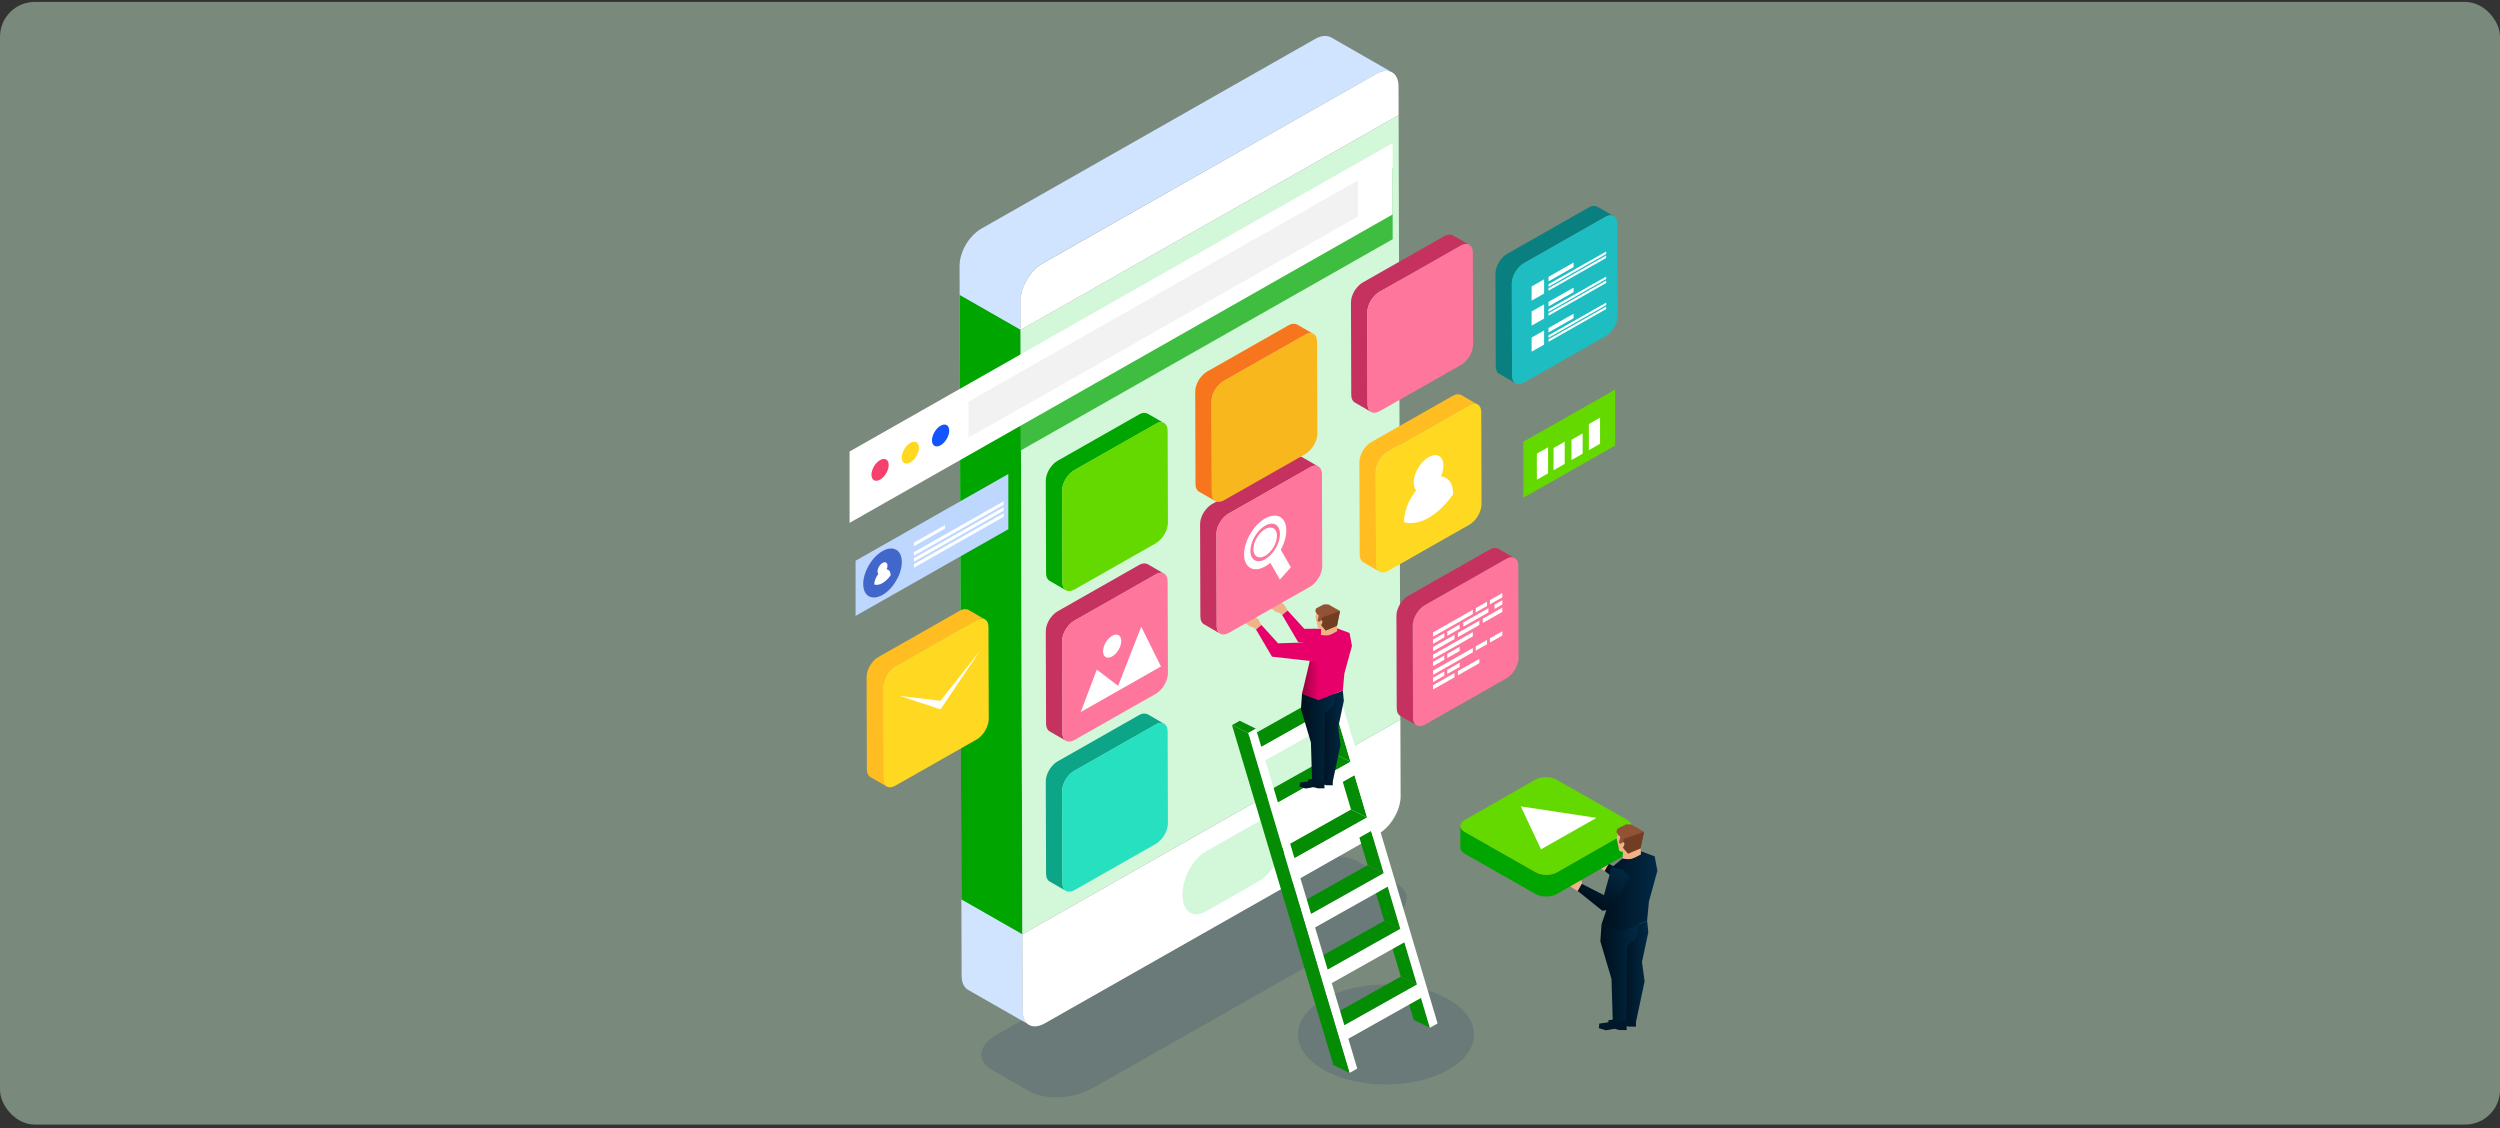 <svg width="359" height="162" viewBox="0 0 359 162" fill="none" xmlns="http://www.w3.org/2000/svg">
<rect x="0" y="0" width="359" height="162" fill="#333333" stroke="none"/>
<rect opacity="0.44" y="0.275" width="359" height="161.214" rx="5" fill="#D2F7D9"/>
<g clip-path="url(#clip0_3102_2051)">
<path opacity="0.21" d="M199.027 155.736C206.012 155.736 211.674 152.52 211.674 148.554C211.674 144.587 206.012 141.371 199.027 141.371C192.043 141.371 186.381 144.587 186.381 148.554C186.381 152.52 192.043 155.736 199.027 155.736Z" fill="#2E406D"/>
<path opacity="0.21" d="M199.815 131.886L156.764 156.335C154.116 157.843 150.106 158.004 147.813 156.699L142.468 153.663C140.176 152.357 140.463 150.082 143.112 148.58L186.163 124.132C188.811 122.624 192.821 122.462 195.114 123.768L200.458 126.804C202.751 128.11 202.463 130.385 199.815 131.886Z" fill="#2E406D"/>
<path d="M191.144 5.369C191.144 5.369 191.13 5.369 191.123 5.362C191.076 5.335 191.021 5.308 190.966 5.288C190.959 5.288 190.945 5.281 190.932 5.275C190.911 5.268 190.898 5.261 190.877 5.255C190.85 5.248 190.822 5.234 190.795 5.228C190.768 5.221 190.733 5.214 190.706 5.207C190.685 5.207 190.672 5.201 190.651 5.194C190.644 5.194 190.631 5.194 190.624 5.187C190.562 5.174 190.501 5.167 190.432 5.167C190.432 5.167 190.425 5.167 190.419 5.167C190.405 5.167 190.384 5.167 190.371 5.167C190.323 5.167 190.268 5.167 190.22 5.167C190.206 5.167 190.186 5.167 190.165 5.167C190.131 5.167 190.104 5.167 190.07 5.174C190.042 5.174 190.008 5.174 189.981 5.18C189.953 5.18 189.926 5.194 189.898 5.194C189.857 5.201 189.81 5.214 189.768 5.221C189.748 5.221 189.721 5.228 189.7 5.234C189.679 5.234 189.652 5.255 189.632 5.261C189.556 5.281 189.481 5.308 189.406 5.335C189.378 5.349 189.351 5.349 189.324 5.362C189.31 5.362 189.296 5.376 189.276 5.382C189.146 5.436 189.016 5.504 188.879 5.578L140.942 32.82C140.839 32.88 140.737 32.941 140.641 33.008C140.607 33.029 140.579 33.055 140.545 33.076C140.477 33.123 140.408 33.17 140.346 33.224C140.312 33.251 140.271 33.284 140.237 33.311C140.175 33.358 140.114 33.412 140.059 33.466C140.025 33.5 139.991 33.533 139.95 33.567C139.929 33.587 139.902 33.607 139.881 33.628C139.861 33.648 139.84 33.675 139.813 33.695C139.744 33.769 139.669 33.843 139.601 33.917C139.58 33.944 139.553 33.964 139.532 33.991C139.512 34.011 139.498 34.032 139.477 34.052C139.436 34.099 139.395 34.153 139.354 34.2C139.327 34.233 139.299 34.26 139.272 34.294C139.252 34.321 139.231 34.348 139.21 34.375C139.183 34.415 139.149 34.449 139.122 34.489C139.101 34.516 139.08 34.543 139.06 34.57C139.026 34.617 138.998 34.664 138.964 34.711C138.944 34.738 138.923 34.772 138.903 34.799C138.896 34.812 138.882 34.826 138.875 34.839C138.82 34.927 138.766 35.014 138.711 35.102C138.711 35.102 138.711 35.115 138.704 35.122C138.69 35.142 138.684 35.156 138.677 35.176C138.643 35.236 138.601 35.304 138.567 35.364C138.554 35.391 138.54 35.425 138.519 35.452C138.506 35.486 138.485 35.512 138.471 35.546C138.458 35.573 138.444 35.6 138.43 35.627C138.396 35.701 138.362 35.775 138.328 35.849C138.328 35.862 138.314 35.876 138.314 35.883C138.314 35.883 138.314 35.889 138.314 35.896C138.273 35.99 138.232 36.085 138.198 36.172C138.198 36.192 138.184 36.206 138.177 36.226C138.163 36.26 138.15 36.293 138.143 36.327C138.129 36.374 138.109 36.421 138.095 36.468C138.081 36.502 138.075 36.542 138.061 36.576C138.047 36.616 138.033 36.663 138.02 36.704C138.013 36.731 138.006 36.758 137.992 36.785C137.979 36.832 137.972 36.879 137.958 36.926C137.944 36.98 137.931 37.034 137.917 37.087C137.917 37.108 137.91 37.121 137.903 37.141C137.897 37.182 137.89 37.215 137.883 37.256C137.869 37.337 137.849 37.424 137.842 37.505C137.842 37.525 137.835 37.552 137.828 37.572C137.828 37.592 137.828 37.613 137.828 37.633C137.808 37.815 137.794 38.003 137.794 38.178L138.088 140.146C138.088 140.388 138.109 140.617 138.157 140.826C138.198 141.035 138.259 141.223 138.341 141.391C138.458 141.64 138.622 141.849 138.814 142.004C138.875 142.058 138.944 142.105 139.019 142.145L147.785 147.154C147.217 146.83 146.861 146.137 146.861 145.154L146.567 43.186C146.567 43.005 146.581 42.823 146.601 42.641C146.601 42.594 146.608 42.553 146.615 42.506C146.629 42.426 146.642 42.338 146.656 42.257C146.67 42.203 146.676 42.143 146.69 42.089C146.704 42.035 146.718 41.981 146.731 41.928C146.752 41.853 146.772 41.779 146.793 41.705C146.807 41.665 146.82 41.618 146.834 41.577C146.861 41.497 146.889 41.409 146.916 41.328C146.93 41.295 146.943 41.261 146.95 41.227C146.991 41.113 147.039 40.998 147.087 40.884C147.087 40.871 147.101 40.857 147.108 40.844C147.156 40.743 147.203 40.642 147.251 40.541C147.265 40.507 147.286 40.48 147.299 40.447C147.347 40.352 147.402 40.258 147.457 40.164C147.47 40.144 147.477 40.13 147.484 40.11C147.546 40.002 147.614 39.895 147.682 39.794C147.703 39.767 147.724 39.733 147.744 39.706C147.792 39.632 147.847 39.558 147.901 39.484C147.929 39.444 147.956 39.403 147.99 39.37C148.038 39.309 148.086 39.248 148.134 39.188C148.175 39.141 148.216 39.087 148.257 39.04C148.298 38.992 148.339 38.952 148.38 38.905C148.449 38.831 148.517 38.757 148.593 38.683C148.641 38.636 148.682 38.595 148.729 38.548C148.764 38.515 148.798 38.481 148.839 38.447C148.901 38.393 148.955 38.346 149.017 38.292C149.051 38.266 149.085 38.232 149.126 38.205C149.195 38.151 149.256 38.104 149.325 38.057C149.359 38.037 149.386 38.01 149.421 37.99C149.523 37.922 149.619 37.862 149.722 37.801L197.652 10.599C197.789 10.525 197.919 10.458 198.049 10.404C198.09 10.384 198.131 10.37 198.172 10.357C198.247 10.33 198.323 10.303 198.398 10.283C198.446 10.269 198.494 10.256 198.535 10.242C198.576 10.229 198.624 10.222 198.665 10.216C198.719 10.202 198.774 10.195 198.829 10.189C198.863 10.189 198.891 10.182 198.925 10.182C198.993 10.182 199.062 10.182 199.13 10.182C199.144 10.182 199.164 10.182 199.178 10.182C199.26 10.182 199.335 10.195 199.411 10.209C199.431 10.209 199.445 10.216 199.465 10.222C199.527 10.236 199.582 10.249 199.636 10.269C199.657 10.269 199.671 10.283 199.691 10.29C199.76 10.317 199.835 10.35 199.896 10.384L191.144 5.369Z" fill="#D1E4FF"/>
<path d="M146.813 134.162L138.047 129.153L137.801 42.351L146.56 47.366L146.813 134.162Z" fill="#00A500"/>
<path d="M201.094 103.338L146.814 134.162L146.752 113.873L146.732 105.964L146.615 64.659L146.588 54.434L146.561 47.366L200.841 16.543L201.094 103.338Z" fill="#D2F7D9"/>
<path d="M197.652 10.599C199.397 9.61 200.821 10.404 200.828 12.376L200.841 16.536L146.561 47.366L146.814 134.168L201.094 103.345L201.129 114.351C201.129 116.323 199.719 118.733 197.974 119.73L150.023 146.958C148.271 147.954 146.855 147.153 146.848 145.181L146.554 43.213C146.554 41.234 147.957 38.831 149.708 37.835L197.652 10.599Z" fill="white"/>
<path d="M180.865 126.494L173.085 130.91C171.285 131.933 169.807 130.836 169.807 128.474C169.807 126.111 171.278 123.337 173.085 122.314L180.865 117.898C182.665 116.875 184.143 117.972 184.143 120.335C184.143 122.698 182.672 125.471 180.865 126.494Z" fill="#D2F7D9"/>
<path d="M204.05 143.303L201.73 142.166L203.01 146.453L205.33 147.591L204.05 143.303Z" fill="#048C04"/>
<path d="M201.663 135.313L199.35 134.168L201.156 140.234L203.476 141.371L201.663 135.313Z" fill="#048C04"/>
<path d="M203.476 141.371L201.156 140.234L190.733 146.09L193.046 147.228L203.476 141.371Z" fill="#048C04"/>
<path d="M199.281 127.316L196.968 126.178L198.774 132.237L201.087 133.374L199.281 127.316Z" fill="#048C04"/>
<path d="M201.088 133.374L198.775 132.237L188.346 138.093L190.666 139.231L201.088 133.374Z" fill="#048C04"/>
<path d="M196.899 119.319L194.579 118.181L196.386 124.24L198.706 125.384L196.899 119.319Z" fill="#048C04"/>
<path d="M198.706 125.384L196.386 124.24L185.964 130.096L188.277 131.24L198.706 125.384Z" fill="#048C04"/>
<path d="M194.511 111.329L192.198 110.184L194.005 116.249L196.318 117.387L194.511 111.329Z" fill="#048C04"/>
<path d="M196.317 117.387L194.004 116.25L183.575 122.106L185.895 123.243L196.317 117.387Z" fill="#048C04"/>
<path d="M192.129 103.332L189.81 102.194L191.623 108.252L193.936 109.39L192.129 103.332Z" fill="#048C04"/>
<path d="M191.884 98.162L189.571 97.024L188.455 97.644L190.775 98.788L191.884 98.162Z" fill="#048C04"/>
<path d="M190.775 98.788L188.455 97.644L189.235 100.256L191.555 101.4L190.775 98.788Z" fill="#048C04"/>
<path d="M193.936 109.39L191.623 108.252L181.194 114.109L183.507 115.246L193.936 109.39Z" fill="#048C04"/>
<path d="M191.555 101.4L189.235 100.256L178.812 106.112L181.126 107.256L191.555 101.4Z" fill="#048C04"/>
<path d="M180.345 104.644L178.032 103.5L176.917 104.126L179.237 105.264L180.345 104.644Z" fill="#048C04"/>
<path d="M181.126 107.256L191.555 101.4L190.775 98.788L191.884 98.162L206.439 146.965L205.331 147.591L204.051 143.303L193.622 149.16L194.902 153.448L193.793 154.074L179.237 105.271L180.346 104.644L181.126 107.256ZM193.047 147.228L203.476 141.371L201.669 135.313L191.24 141.169L193.047 147.228ZM183.507 115.247L193.937 109.39L192.13 103.332L181.701 109.188L183.507 115.247ZM185.889 123.243L196.318 117.387L194.511 111.329L184.082 117.185L185.889 123.243ZM188.27 131.24L198.7 125.384L196.893 119.326L186.464 125.182L188.27 131.24ZM190.652 139.237L201.081 133.381L199.274 127.323L188.845 133.179L190.652 139.237Z" fill="white"/>
<path d="M179.237 105.264L176.917 104.126L191.473 152.929L193.792 154.073L179.237 105.264Z" fill="#048C04"/>
<path d="M231.93 63.993L218.75 71.478V63.434L231.93 55.949V63.993Z" fill="#63D900"/>
<path d="M220.693 65.137L222.302 64.222V67.971L220.693 68.88V65.137Z" fill="white"/>
<path d="M223.089 64.336L224.69 63.421V66.612L223.089 67.527V64.336Z" fill="white"/>
<path d="M228.159 60.897L229.767 59.981V63.731L228.159 64.639V60.897Z" fill="white"/>
<path d="M225.669 63.145L227.27 62.236V65.144L225.669 66.059V63.145Z" fill="white"/>
<path opacity="0.7" d="M199.986 24.102V34.348L146.615 64.659L146.588 54.434L199.986 24.102Z" fill="#00A500"/>
<path d="M144.795 75.995L122.862 88.442V80.519L144.795 68.066V75.995Z" fill="#BDD7FF"/>
<path d="M123.957 83.858C123.957 82.114 125.196 80.001 126.729 79.132C128.261 78.264 129.5 78.971 129.5 80.707C129.5 82.444 128.261 84.564 126.729 85.433C125.196 86.301 123.957 85.594 123.957 83.858Z" fill="#4267CA"/>
<path d="M126.018 82.047C126.018 81.603 126.339 81.057 126.729 80.835C127.119 80.613 127.441 80.795 127.441 81.239C127.441 81.683 127.119 82.229 126.729 82.451C126.339 82.673 126.018 82.491 126.018 82.047Z" fill="white"/>
<path d="M126.729 81.906C126.079 82.276 125.552 83.171 125.552 83.905C125.552 83.918 125.552 83.932 125.552 83.945C125.88 84.039 126.277 83.986 126.722 83.736C127.16 83.487 127.564 83.084 127.892 82.619C127.892 82.606 127.892 82.585 127.892 82.572C127.892 81.838 127.365 81.535 126.715 81.906H126.729Z" fill="white"/>
<path d="M135.707 75.901L131.238 78.432V77.927L135.707 75.396V75.901Z" fill="white"/>
<path d="M144.131 72.488L131.238 79.799V79.294L144.131 71.977V72.488Z" fill="white"/>
<path d="M144.131 73.343L131.238 80.66V80.155L144.131 72.838V73.343Z" fill="white"/>
<path d="M144.131 74.205L131.238 81.522V81.01L144.131 73.7V74.205Z" fill="white"/>
<path d="M184.896 87.668L184.513 86.994C184.513 86.994 184.136 86.604 184.095 86.557C184.095 86.557 183.958 86.287 183.911 86.213C183.863 86.139 183.582 86.2 183.507 86.415C183.493 86.597 183.664 86.705 183.664 86.705C183.664 86.705 183.178 86.604 183.151 86.59C183.13 86.577 182.829 86.463 182.795 86.436C182.761 86.409 182.638 86.469 182.631 86.543C182.631 86.543 182.604 86.469 182.556 86.49C182.515 86.503 182.398 86.59 182.426 86.678C182.439 86.705 182.453 86.739 182.453 86.739C182.453 86.739 182.419 86.745 182.364 86.806C182.316 86.86 182.337 86.927 182.343 86.954C182.35 86.974 182.385 87.055 182.385 87.055C182.385 87.055 182.309 87.095 182.323 87.156C182.337 87.223 182.624 87.391 182.734 87.486C182.857 87.587 183.199 87.849 183.322 87.89C183.452 87.937 183.712 88.004 183.712 88.004L184.116 88.314L184.889 87.668H184.896Z" fill="#EFB387"/>
<path d="M192.732 91.228L192.862 92.945L186.422 92.218L184.123 88.314L184.896 87.668L187.298 90.299L192.075 90.259L192.732 91.228Z" fill="#E7006A"/>
<path d="M191.391 112.762H190.467L189.817 112.601L188.708 112.796L187.818 112.52L187.873 111.941L189.604 111.679L191.363 111.658L191.391 112.762Z" fill="#001829"/>
<path d="M190.2 113.206H189.269L188.619 113.038L187.511 113.233L186.628 112.964L186.676 112.379L188.414 112.123L190.166 112.103L190.2 113.206Z" fill="#001829"/>
<path d="M192.828 99.172L192.978 100.632L192.164 104.463L192.506 106.953L191.384 112.231L190.036 112.029L189.358 100.538L192.828 99.172Z" fill="url(#paint0_linear_3102_2051)"/>
<path d="M186.97 99.623L186.819 101.81L188.25 106.63L188.414 112.123L190.166 112.103L190.241 103.177L190.248 102.382L191.391 101.487L191.822 99.569L186.97 99.623Z" fill="url(#paint1_linear_3102_2051)"/>
<path d="M194.141 92.743L193.053 96.708L192.828 99.171L190.535 100.073L189.358 100.538L186.97 99.623L187.62 97.724L188.01 96.573L188.27 92.326L189.762 91.087L192.075 90.259L193.792 90.892L194.141 92.743Z" fill="#E7006A"/>
<path d="M189.091 87.567L188.982 87.971L189.036 88.159L188.893 88.509L189.255 90.199L189.495 90.286L189.721 90.313L190.295 89.438L190.378 88.442L189.474 87.998L189.091 87.567Z" fill="#EFB387"/>
<path d="M189.714 90.091L189.687 91.188C189.687 91.188 190.412 91.309 190.809 91.215C191.213 91.121 192.034 90.629 192.034 90.629L191.945 89.519L190.056 89.33L189.714 90.091Z" fill="#EFB387"/>
<path d="M192.424 87.742L191.993 89.855L190.378 90.542L189.741 89.788L189.96 89.29L189.755 89.034L189.748 89.027L189.433 89.31L189.194 89.122L189.385 88.388L189.166 88.213L188.872 87.775L188.988 87.365L190.09 86.793H190.747L192.424 87.742Z" fill="#915236"/>
<path d="M192.424 87.742L191.993 89.855L190.378 90.542L189.741 89.788L189.96 89.29L189.755 89.034L189.837 88.664L192.424 87.742Z" fill="#713E23"/>
<path d="M189.358 100.538L186.97 99.623L188.119 94.776L189.105 95.025L189.358 100.538Z" fill="url(#paint2_linear_3102_2051)"/>
<path d="M181.139 89.748L180.756 89.074C180.756 89.074 180.38 88.684 180.339 88.637C180.339 88.637 180.202 88.368 180.154 88.294C180.106 88.219 179.825 88.28 179.75 88.496C179.736 88.677 179.907 88.785 179.907 88.785C179.907 88.785 179.422 88.684 179.394 88.671C179.374 88.657 179.073 88.543 179.038 88.516C179.004 88.489 178.881 88.549 178.874 88.623C178.874 88.623 178.847 88.549 178.799 88.57C178.758 88.583 178.641 88.671 178.669 88.758C178.682 88.785 178.696 88.819 178.696 88.819C178.696 88.819 178.662 88.825 178.607 88.886C178.559 88.94 178.58 89.007 178.587 89.034C178.593 89.054 178.628 89.135 178.628 89.135C178.628 89.135 178.552 89.175 178.566 89.236C178.58 89.303 178.867 89.472 178.977 89.566C179.1 89.667 179.442 89.929 179.565 89.97C179.695 90.017 179.955 90.084 179.955 90.084L180.359 90.394L181.132 89.748H181.139Z" fill="#EFB387"/>
<path d="M188.968 93.308L189.105 95.025L182.659 94.298L180.366 90.394L181.139 89.748L183.535 92.38L188.756 92.211L188.968 93.308Z" fill="#E7006A"/>
<path d="M199.979 30.794L122 75.08V64.835L199.979 20.541V30.794Z" fill="white"/>
<path d="M125.141 68.173C125.141 67.399 125.695 66.45 126.379 66.066C127.064 65.676 127.618 65.992 127.618 66.766C127.618 67.54 127.064 68.49 126.379 68.873C125.695 69.264 125.141 68.947 125.141 68.173Z" fill="#F6416C"/>
<path d="M129.486 65.703C129.486 64.929 130.041 63.98 130.725 63.596C131.409 63.206 131.964 63.522 131.964 64.296C131.964 65.07 131.409 66.019 130.725 66.403C130.041 66.793 129.486 66.477 129.486 65.703Z" fill="#FFD822"/>
<path d="M133.832 63.239C133.832 62.465 134.386 61.516 135.071 61.132C135.755 60.742 136.309 61.058 136.309 61.832C136.309 62.606 135.755 63.556 135.071 63.939C134.386 64.33 133.832 64.013 133.832 63.239Z" fill="#1354FE"/>
<path d="M195.011 31.083L139.067 62.855V57.672L195.011 25.9V31.083Z" fill="#F2F2F2"/>
<path d="M188.373 66.969C188.414 66.955 188.455 66.942 188.496 66.928C188.523 66.921 188.551 66.915 188.571 66.908C188.592 66.908 188.619 66.894 188.64 66.894C188.674 66.894 188.701 66.881 188.728 66.881C188.749 66.881 188.763 66.881 188.783 66.881C188.824 66.881 188.858 66.881 188.893 66.881C188.9 66.881 188.913 66.881 188.92 66.881C188.961 66.881 189.009 66.888 189.05 66.894C189.064 66.894 189.071 66.894 189.077 66.901C189.112 66.908 189.139 66.915 189.173 66.928C189.18 66.928 189.194 66.928 189.201 66.942C189.242 66.955 189.276 66.975 189.317 66.995L186.963 65.636C186.963 65.636 186.963 65.636 186.956 65.636C186.929 65.622 186.901 65.609 186.867 65.595C186.867 65.595 186.853 65.595 186.847 65.595C186.84 65.595 186.826 65.588 186.819 65.582C186.806 65.582 186.792 65.568 186.771 65.568C186.758 65.568 186.737 65.562 186.723 65.555C186.717 65.555 186.703 65.555 186.696 65.548H186.682C186.648 65.548 186.614 65.541 186.58 65.535C186.58 65.535 186.58 65.535 186.573 65.535C186.566 65.535 186.559 65.535 186.545 65.535C186.518 65.535 186.491 65.535 186.463 65.535C186.457 65.535 186.443 65.535 186.436 65.535C186.415 65.535 186.402 65.535 186.381 65.535C186.368 65.535 186.347 65.535 186.333 65.535C186.32 65.535 186.306 65.535 186.292 65.541C186.272 65.541 186.244 65.548 186.224 65.555C186.21 65.555 186.196 65.555 186.183 65.562C186.169 65.562 186.155 65.568 186.142 65.575C186.101 65.588 186.06 65.602 186.019 65.615C186.005 65.615 185.991 65.622 185.977 65.629C185.971 65.629 185.964 65.636 185.95 65.642C185.882 65.676 185.806 65.71 185.731 65.75L174.05 72.387C173.954 72.441 173.865 72.502 173.776 72.569C173.762 72.582 173.749 72.589 173.728 72.603C173.646 72.67 173.564 72.737 173.482 72.811C173.482 72.811 173.468 72.825 173.461 72.832C173.447 72.845 173.434 72.859 173.427 72.872C173.386 72.912 173.352 72.953 173.311 72.993C173.297 73.007 173.283 73.02 173.276 73.034C173.27 73.047 173.256 73.054 173.249 73.067C173.228 73.094 173.201 73.121 173.181 73.148C173.167 73.168 173.153 73.182 173.133 73.202C173.119 73.215 173.112 73.229 173.098 73.249C173.085 73.269 173.064 73.289 173.051 73.309C173.037 73.323 173.03 73.336 173.016 73.357C172.996 73.383 172.982 73.41 172.962 73.431C172.948 73.444 172.941 73.464 172.927 73.478C172.927 73.484 172.921 73.491 172.914 73.498C172.879 73.545 172.852 73.592 172.825 73.639C172.825 73.639 172.825 73.639 172.825 73.646C172.825 73.653 172.811 73.666 172.811 73.673C172.791 73.707 172.77 73.747 172.749 73.781C172.743 73.794 172.736 73.814 172.722 73.828C172.715 73.841 172.702 73.862 172.695 73.875C172.688 73.888 172.681 73.909 172.674 73.922C172.654 73.962 172.64 74.003 172.619 74.043C172.619 74.05 172.613 74.057 172.606 74.063C172.606 74.063 172.606 74.063 172.606 74.07C172.585 74.124 172.565 74.171 172.544 74.225C172.544 74.232 172.544 74.245 172.537 74.252C172.53 74.272 172.524 74.286 172.517 74.306C172.51 74.333 172.496 74.36 172.489 74.386C172.489 74.407 172.476 74.427 172.469 74.447C172.462 74.467 172.455 74.494 172.448 74.514C172.448 74.528 172.442 74.541 172.435 74.561C172.428 74.588 172.421 74.615 172.414 74.642C172.407 74.669 172.4 74.703 172.394 74.73C172.394 74.743 172.394 74.75 172.387 74.763C172.387 74.784 172.38 74.804 172.373 74.824C172.366 74.871 172.359 74.912 172.353 74.959C172.353 74.972 172.353 74.986 172.353 74.999C172.353 75.013 172.353 75.019 172.353 75.033C172.339 75.134 172.332 75.235 172.332 75.336L172.373 88.543C172.373 89.081 172.572 89.465 172.879 89.64L175.234 91C174.919 90.818 174.727 90.441 174.727 89.903L174.686 76.695C174.686 76.594 174.693 76.493 174.707 76.392C174.707 76.366 174.707 76.345 174.713 76.319C174.713 76.271 174.727 76.231 174.734 76.184C174.734 76.15 174.748 76.123 174.755 76.09C174.755 76.063 174.768 76.029 174.775 76.002C174.789 75.962 174.796 75.921 174.809 75.881C174.816 75.861 174.823 75.834 174.83 75.814C174.844 75.766 174.857 75.719 174.878 75.672C174.878 75.652 174.891 75.639 174.898 75.618C174.926 75.558 174.946 75.49 174.974 75.43C174.974 75.423 174.98 75.416 174.987 75.41C175.015 75.356 175.042 75.302 175.069 75.248C175.076 75.228 175.09 75.215 175.097 75.194C175.124 75.141 175.151 75.093 175.186 75.04C175.186 75.033 175.199 75.019 175.199 75.013C175.234 74.952 175.268 74.898 175.309 74.838C175.323 74.824 175.329 74.804 175.343 74.79C175.37 74.75 175.398 74.71 175.432 74.669C175.446 74.649 175.466 74.629 175.48 74.609C175.507 74.575 175.535 74.541 175.562 74.508C175.583 74.481 175.61 74.454 175.63 74.427C175.651 74.4 175.672 74.38 175.699 74.353C175.74 74.312 175.774 74.272 175.815 74.232C175.836 74.212 175.856 74.191 175.87 74.178C175.952 74.104 176.034 74.03 176.116 73.969C176.13 73.956 176.144 73.949 176.164 73.936C176.253 73.868 176.342 73.808 176.438 73.754L188.119 67.117C188.195 67.076 188.263 67.043 188.338 67.009C188.359 67.002 188.386 66.989 188.407 66.982L188.373 66.969Z" fill="#C63260"/>
<path d="M188.086 67.103C189.044 66.558 189.824 66.995 189.831 68.079L189.872 81.286C189.872 82.37 189.098 83.696 188.14 84.241L176.459 90.879C175.501 91.424 174.714 90.986 174.714 89.903L174.673 76.695C174.673 75.612 175.446 74.285 176.411 73.74L188.092 67.103H188.086Z" fill="#FE769C"/>
<path d="M181.68 74.447C180.003 75.396 178.648 77.712 178.648 79.617C178.648 81.522 180.01 82.289 181.68 81.34C183.357 80.391 184.712 78.075 184.712 76.17C184.712 74.265 183.35 73.498 181.68 74.447ZM181.68 80.303C180.51 80.97 179.559 80.431 179.559 79.099C179.559 77.766 180.51 76.15 181.68 75.484C182.85 74.817 183.801 75.356 183.801 76.689C183.801 78.022 182.85 79.637 181.68 80.303Z" fill="white"/>
<path d="M181.68 75.975C180.749 76.507 179.989 77.793 179.989 78.856C179.989 79.92 180.749 80.344 181.68 79.819C182.61 79.287 183.37 78.001 183.37 76.938C183.37 75.874 182.61 75.45 181.68 75.975Z" fill="white"/>
<path d="M185.369 81.461L183.795 83.225L182.228 80.492L183.795 78.735L185.369 81.461Z" fill="white"/>
<path d="M166.214 60.735C166.255 60.722 166.297 60.708 166.338 60.695C166.365 60.688 166.392 60.681 166.413 60.675C166.433 60.675 166.461 60.661 166.481 60.661C166.516 60.661 166.543 60.648 166.57 60.648C166.591 60.648 166.604 60.648 166.625 60.648C166.666 60.648 166.7 60.648 166.735 60.648C166.741 60.648 166.755 60.648 166.762 60.648C166.803 60.648 166.851 60.654 166.892 60.661C166.906 60.661 166.912 60.661 166.919 60.668C166.953 60.675 166.981 60.681 167.015 60.695C167.022 60.695 167.036 60.695 167.042 60.708C167.084 60.722 167.118 60.742 167.159 60.762L164.805 59.402C164.805 59.402 164.805 59.402 164.798 59.402C164.77 59.389 164.743 59.375 164.709 59.362C164.709 59.362 164.695 59.362 164.688 59.362C164.682 59.362 164.668 59.355 164.661 59.348C164.647 59.348 164.634 59.335 164.613 59.335C164.599 59.335 164.579 59.328 164.565 59.322C164.558 59.322 164.545 59.322 164.538 59.315H164.524C164.49 59.315 164.456 59.308 164.421 59.301C164.421 59.301 164.421 59.301 164.415 59.301C164.408 59.301 164.401 59.301 164.387 59.301C164.36 59.301 164.333 59.301 164.305 59.301C164.298 59.301 164.285 59.301 164.278 59.301C164.257 59.301 164.244 59.301 164.223 59.301C164.209 59.301 164.189 59.301 164.175 59.301C164.161 59.301 164.148 59.301 164.134 59.308C164.114 59.308 164.086 59.315 164.066 59.322C164.052 59.322 164.038 59.322 164.025 59.328C164.011 59.328 163.997 59.335 163.984 59.342C163.942 59.355 163.901 59.369 163.86 59.382C163.847 59.382 163.833 59.389 163.819 59.395C163.812 59.395 163.806 59.402 163.792 59.409C163.723 59.443 163.648 59.476 163.573 59.517L151.891 66.154C151.796 66.208 151.707 66.268 151.618 66.336C151.604 66.349 151.59 66.356 151.57 66.369C151.488 66.437 151.406 66.504 151.323 66.578C151.323 66.578 151.31 66.591 151.303 66.598C151.289 66.612 151.276 66.625 151.269 66.639C151.228 66.679 151.193 66.719 151.152 66.76C151.139 66.773 151.125 66.787 151.118 66.8C151.111 66.814 151.098 66.82 151.091 66.834C151.07 66.861 151.043 66.888 151.022 66.915C151.009 66.935 150.995 66.948 150.974 66.968C150.961 66.982 150.954 66.995 150.94 67.016C150.927 67.036 150.906 67.056 150.892 67.076C150.879 67.09 150.872 67.103 150.858 67.123C150.838 67.15 150.824 67.177 150.803 67.197C150.79 67.211 150.783 67.231 150.769 67.244C150.769 67.251 150.762 67.258 150.756 67.265C150.721 67.312 150.694 67.359 150.667 67.406C150.667 67.406 150.667 67.406 150.667 67.413C150.667 67.419 150.653 67.433 150.653 67.44C150.632 67.473 150.612 67.514 150.591 67.547C150.584 67.561 150.578 67.581 150.564 67.594C150.557 67.608 150.543 67.628 150.537 67.641C150.53 67.655 150.523 67.675 150.516 67.689C150.495 67.729 150.482 67.769 150.461 67.81C150.461 67.817 150.454 67.823 150.448 67.83C150.448 67.83 150.448 67.83 150.448 67.837C150.427 67.891 150.406 67.938 150.386 67.992C150.386 67.998 150.386 68.012 150.379 68.019C150.372 68.039 150.365 68.052 150.359 68.072C150.352 68.099 150.338 68.126 150.331 68.153C150.331 68.173 150.318 68.194 150.311 68.214C150.304 68.234 150.297 68.261 150.29 68.281C150.29 68.294 150.283 68.308 150.276 68.328C150.27 68.355 150.263 68.382 150.256 68.409C150.249 68.436 150.242 68.469 150.235 68.496C150.235 68.51 150.235 68.517 150.229 68.53C150.229 68.55 150.222 68.57 150.215 68.591C150.208 68.638 150.194 68.678 150.194 68.725C150.194 68.739 150.194 68.752 150.194 68.766C150.194 68.779 150.194 68.786 150.194 68.799C150.181 68.9 150.174 69.001 150.174 69.102L150.215 82.309C150.215 82.848 150.413 83.232 150.721 83.407L153.075 84.766C152.761 84.585 152.569 84.208 152.569 83.669L152.528 70.462C152.528 70.361 152.535 70.26 152.548 70.159C152.548 70.132 152.548 70.112 152.555 70.085C152.555 70.038 152.569 69.998 152.576 69.95C152.576 69.917 152.589 69.89 152.596 69.856C152.596 69.829 152.61 69.796 152.617 69.769C152.631 69.728 152.637 69.688 152.651 69.647C152.658 69.627 152.665 69.6 152.672 69.58C152.685 69.533 152.699 69.486 152.72 69.439C152.72 69.419 152.733 69.405 152.74 69.385C152.767 69.324 152.788 69.257 152.815 69.197C152.815 69.19 152.822 69.183 152.829 69.176C152.856 69.123 152.884 69.069 152.911 69.015C152.918 68.995 152.932 68.981 152.939 68.961C152.966 68.907 152.993 68.86 153.027 68.806C153.027 68.799 153.041 68.786 153.041 68.779C153.075 68.719 153.11 68.665 153.151 68.604C153.164 68.584 153.171 68.57 153.185 68.557C153.212 68.517 153.24 68.476 153.274 68.436C153.288 68.416 153.308 68.395 153.322 68.375C153.349 68.342 153.376 68.308 153.404 68.274C153.424 68.247 153.452 68.22 153.472 68.194C153.493 68.167 153.513 68.146 153.541 68.12C153.582 68.079 153.616 68.039 153.657 67.998C153.678 67.978 153.698 67.958 153.712 67.945C153.794 67.87 153.876 67.796 153.958 67.736C153.972 67.722 153.986 67.716 154.006 67.702C154.095 67.635 154.184 67.574 154.28 67.52L165.961 60.883C166.036 60.843 166.105 60.809 166.18 60.776C166.201 60.769 166.228 60.755 166.249 60.748L166.214 60.735Z" fill="#00A500"/>
<path d="M165.927 60.87C166.885 60.324 167.666 60.762 167.672 61.846L167.714 75.053C167.714 76.137 166.94 77.463 165.982 78.008L154.301 84.645C153.343 85.19 152.556 84.753 152.556 83.669L152.515 70.462C152.515 69.378 153.288 68.052 154.253 67.507L165.934 60.87H165.927Z" fill="#63D900"/>
<path d="M166.214 103.904C166.255 103.89 166.297 103.877 166.338 103.863C166.365 103.857 166.392 103.85 166.413 103.843C166.433 103.843 166.461 103.83 166.481 103.83C166.516 103.83 166.543 103.816 166.57 103.816C166.591 103.816 166.604 103.816 166.625 103.816C166.666 103.816 166.7 103.816 166.735 103.816C166.741 103.816 166.755 103.816 166.762 103.816C166.803 103.816 166.851 103.823 166.892 103.83C166.906 103.83 166.912 103.83 166.919 103.836C166.953 103.843 166.981 103.85 167.015 103.863C167.022 103.863 167.036 103.863 167.042 103.877C167.084 103.89 167.118 103.911 167.159 103.931L164.805 102.571C164.805 102.571 164.805 102.571 164.798 102.571C164.77 102.557 164.743 102.544 164.709 102.531C164.709 102.531 164.695 102.531 164.688 102.531C164.682 102.531 164.668 102.524 164.661 102.517C164.647 102.517 164.634 102.504 164.613 102.504C164.599 102.504 164.579 102.497 164.565 102.49C164.558 102.49 164.545 102.49 164.538 102.483H164.524C164.49 102.483 164.456 102.477 164.421 102.47C164.421 102.47 164.421 102.47 164.415 102.47C164.408 102.47 164.401 102.47 164.387 102.47C164.36 102.47 164.333 102.47 164.305 102.47C164.298 102.47 164.285 102.47 164.278 102.47C164.257 102.47 164.244 102.47 164.223 102.47C164.209 102.47 164.189 102.47 164.175 102.47C164.161 102.47 164.148 102.47 164.134 102.477C164.114 102.477 164.086 102.483 164.066 102.49C164.052 102.49 164.038 102.49 164.025 102.497C164.011 102.497 163.997 102.504 163.984 102.51C163.942 102.524 163.901 102.537 163.86 102.551C163.847 102.551 163.833 102.557 163.819 102.564C163.812 102.564 163.806 102.571 163.792 102.578C163.723 102.611 163.648 102.645 163.573 102.685L151.891 109.323C151.796 109.376 151.707 109.437 151.618 109.504C151.604 109.518 151.59 109.525 151.57 109.538C151.488 109.605 151.406 109.673 151.323 109.747C151.323 109.747 151.31 109.76 151.303 109.767C151.289 109.78 151.276 109.794 151.269 109.807C151.228 109.848 151.193 109.888 151.152 109.928C151.139 109.942 151.125 109.955 151.118 109.969C151.111 109.982 151.098 109.989 151.091 110.002C151.07 110.029 151.043 110.056 151.022 110.083C151.009 110.103 150.995 110.117 150.974 110.137C150.961 110.151 150.954 110.164 150.94 110.184C150.927 110.204 150.906 110.225 150.892 110.245C150.879 110.258 150.872 110.272 150.858 110.292C150.838 110.319 150.824 110.346 150.803 110.366C150.79 110.379 150.783 110.4 150.769 110.413C150.769 110.42 150.762 110.427 150.756 110.433C150.721 110.48 150.694 110.528 150.667 110.575C150.667 110.575 150.667 110.575 150.667 110.581C150.667 110.588 150.653 110.602 150.653 110.608C150.632 110.642 150.612 110.682 150.591 110.716C150.584 110.729 150.578 110.75 150.564 110.763C150.557 110.777 150.543 110.797 150.537 110.81C150.53 110.824 150.523 110.844 150.516 110.857C150.495 110.898 150.482 110.938 150.461 110.979C150.461 110.985 150.454 110.992 150.448 110.999C150.448 110.999 150.448 110.999 150.448 111.005C150.427 111.059 150.406 111.106 150.386 111.16C150.386 111.167 150.386 111.18 150.379 111.187C150.372 111.207 150.365 111.221 150.359 111.241C150.352 111.268 150.338 111.295 150.331 111.322C150.331 111.342 150.318 111.362 150.311 111.382C150.304 111.403 150.297 111.43 150.29 111.45C150.29 111.463 150.283 111.477 150.276 111.497C150.27 111.524 150.263 111.551 150.256 111.578C150.249 111.605 150.242 111.638 150.235 111.665C150.235 111.679 150.235 111.685 150.229 111.699C150.229 111.719 150.222 111.739 150.215 111.759C150.208 111.806 150.194 111.847 150.194 111.894C150.194 111.907 150.194 111.921 150.194 111.934C150.194 111.948 150.194 111.955 150.194 111.968C150.181 112.069 150.174 112.17 150.174 112.271L150.215 125.478C150.215 126.017 150.413 126.4 150.721 126.575L153.075 127.935C152.761 127.753 152.569 127.376 152.569 126.838L152.528 113.631C152.528 113.53 152.535 113.429 152.548 113.328C152.548 113.301 152.548 113.281 152.555 113.254C152.555 113.207 152.569 113.166 152.576 113.119C152.576 113.085 152.589 113.059 152.596 113.025C152.596 112.998 152.61 112.964 152.617 112.937C152.631 112.897 152.637 112.857 152.651 112.816C152.658 112.796 152.665 112.769 152.672 112.749C152.685 112.702 152.699 112.655 152.72 112.608C152.72 112.587 152.733 112.574 152.74 112.554C152.767 112.493 152.788 112.426 152.815 112.365C152.815 112.358 152.822 112.352 152.829 112.345C152.856 112.291 152.884 112.237 152.911 112.183C152.918 112.163 152.932 112.15 152.939 112.13C152.966 112.076 152.993 112.029 153.027 111.975C153.027 111.968 153.041 111.955 153.041 111.948C153.075 111.887 153.11 111.833 153.151 111.773C153.164 111.753 153.171 111.739 153.185 111.726C153.212 111.685 153.24 111.645 153.274 111.605C153.288 111.584 153.308 111.564 153.322 111.544C153.349 111.51 153.376 111.477 153.404 111.443C153.424 111.416 153.452 111.389 153.472 111.362C153.493 111.335 153.513 111.315 153.541 111.288C153.582 111.248 153.616 111.207 153.657 111.167C153.678 111.147 153.698 111.127 153.712 111.113C153.794 111.039 153.876 110.965 153.958 110.904C153.972 110.891 153.986 110.884 154.006 110.871C154.095 110.804 154.184 110.743 154.28 110.689L165.961 104.052C166.036 104.011 166.105 103.978 166.18 103.944C166.201 103.937 166.228 103.924 166.249 103.917L166.214 103.904Z" fill="#0CA587"/>
<path d="M165.927 104.038C166.885 103.493 167.666 103.931 167.672 105.014L167.714 118.222C167.714 119.305 166.94 120.631 165.982 121.177L154.301 127.814C153.343 128.359 152.556 127.922 152.556 126.838L152.515 113.631C152.515 112.547 153.288 111.221 154.253 110.676L165.934 104.038H165.927Z" fill="#27E0C0"/>
<path d="M210.039 35.129C210.08 35.115 210.121 35.102 210.162 35.088C210.189 35.081 210.217 35.075 210.237 35.068C210.258 35.068 210.285 35.055 210.306 35.055C210.34 35.055 210.367 35.041 210.394 35.041C210.415 35.041 210.429 35.041 210.449 35.041C210.49 35.041 210.525 35.041 210.559 35.041C210.566 35.041 210.579 35.041 210.586 35.041C210.627 35.041 210.675 35.048 210.716 35.055C210.73 35.055 210.737 35.055 210.743 35.061C210.778 35.068 210.805 35.075 210.839 35.088C210.846 35.088 210.86 35.088 210.867 35.102C210.908 35.115 210.942 35.135 210.983 35.156L208.629 33.796C208.629 33.796 208.629 33.796 208.622 33.796C208.595 33.782 208.567 33.769 208.533 33.755C208.533 33.755 208.519 33.755 208.513 33.755C208.506 33.755 208.492 33.749 208.485 33.742C208.472 33.742 208.458 33.728 208.437 33.728C208.424 33.728 208.403 33.722 208.389 33.715C208.383 33.715 208.369 33.715 208.362 33.708H208.348C208.314 33.708 208.28 33.702 208.246 33.695C208.246 33.695 208.246 33.695 208.239 33.695C208.232 33.695 208.225 33.695 208.211 33.695C208.184 33.695 208.157 33.695 208.129 33.695C208.123 33.695 208.109 33.695 208.102 33.695C208.081 33.695 208.068 33.695 208.047 33.695C208.034 33.695 208.013 33.695 207.999 33.695C207.986 33.695 207.972 33.695 207.958 33.702C207.938 33.702 207.91 33.708 207.89 33.715C207.876 33.715 207.862 33.715 207.849 33.722C207.835 33.722 207.821 33.728 207.808 33.735C207.767 33.749 207.726 33.762 207.685 33.776C207.671 33.776 207.657 33.782 207.643 33.789C207.637 33.789 207.63 33.796 207.616 33.803C207.548 33.836 207.472 33.87 207.397 33.91L195.716 40.547C195.62 40.601 195.531 40.662 195.442 40.729C195.428 40.743 195.415 40.749 195.394 40.763C195.312 40.83 195.23 40.898 195.148 40.971C195.148 40.971 195.134 40.985 195.127 40.992C195.113 41.005 195.1 41.019 195.093 41.032C195.052 41.072 195.018 41.113 194.977 41.153C194.963 41.167 194.949 41.18 194.942 41.194C194.936 41.207 194.922 41.214 194.915 41.227C194.895 41.254 194.867 41.281 194.847 41.308C194.833 41.328 194.819 41.342 194.799 41.362C194.785 41.375 194.778 41.389 194.764 41.409C194.751 41.429 194.73 41.45 194.717 41.47C194.703 41.483 194.696 41.497 194.682 41.517C194.662 41.544 194.648 41.571 194.628 41.591C194.614 41.604 194.607 41.624 194.593 41.638C194.593 41.645 194.587 41.651 194.58 41.658C194.546 41.705 194.518 41.752 194.491 41.8C194.491 41.8 194.491 41.8 194.491 41.806C194.491 41.813 194.477 41.826 194.477 41.833C194.457 41.867 194.436 41.907 194.415 41.941C194.409 41.954 194.402 41.974 194.388 41.988C194.381 42.001 194.368 42.022 194.361 42.035C194.354 42.049 194.347 42.069 194.34 42.082C194.32 42.123 194.306 42.163 194.285 42.203C194.285 42.21 194.279 42.217 194.272 42.224C194.272 42.224 194.272 42.224 194.272 42.23C194.251 42.284 194.231 42.331 194.21 42.385C194.21 42.392 194.21 42.405 194.203 42.412C194.197 42.432 194.19 42.446 194.183 42.466C194.176 42.493 194.162 42.52 194.155 42.547C194.155 42.567 194.142 42.587 194.135 42.607C194.128 42.627 194.121 42.654 194.114 42.675C194.114 42.688 194.108 42.702 194.101 42.722C194.094 42.749 194.087 42.776 194.08 42.803C194.073 42.829 194.066 42.863 194.06 42.89C194.06 42.904 194.06 42.91 194.053 42.924C194.053 42.944 194.046 42.964 194.039 42.984C194.032 43.031 194.019 43.072 194.019 43.119C194.019 43.132 194.019 43.146 194.019 43.159C194.019 43.173 194.019 43.179 194.019 43.193C194.005 43.294 193.998 43.395 193.998 43.496L194.039 56.703C194.039 57.241 194.238 57.625 194.546 57.8L196.9 59.16C196.585 58.978 196.393 58.601 196.393 58.063L196.352 44.856C196.352 44.755 196.359 44.654 196.373 44.553C196.373 44.526 196.373 44.505 196.38 44.479C196.38 44.431 196.393 44.391 196.4 44.344C196.4 44.31 196.414 44.283 196.421 44.25C196.421 44.223 196.434 44.189 196.441 44.162C196.455 44.122 196.462 44.081 196.475 44.041C196.482 44.021 196.489 43.994 196.496 43.974C196.51 43.927 196.523 43.88 196.544 43.832C196.544 43.812 196.557 43.799 196.564 43.779C196.592 43.718 196.612 43.651 196.64 43.59C196.64 43.583 196.646 43.577 196.653 43.57C196.681 43.516 196.708 43.462 196.735 43.408C196.742 43.388 196.756 43.375 196.763 43.355C196.79 43.301 196.817 43.254 196.852 43.2C196.852 43.193 196.865 43.179 196.865 43.173C196.9 43.112 196.934 43.058 196.975 42.998C196.989 42.984 196.995 42.964 197.009 42.951C197.036 42.91 197.064 42.87 197.098 42.829C197.112 42.809 197.132 42.789 197.146 42.769C197.173 42.735 197.201 42.702 197.228 42.668C197.249 42.641 197.276 42.614 197.296 42.587C197.317 42.56 197.338 42.54 197.365 42.513C197.406 42.473 197.44 42.432 197.481 42.392C197.502 42.372 197.522 42.352 197.536 42.338C197.618 42.264 197.7 42.19 197.782 42.129C197.796 42.116 197.81 42.109 197.83 42.096C197.919 42.028 198.008 41.968 198.104 41.914L209.785 35.277C209.861 35.236 209.929 35.203 210.004 35.169C210.025 35.162 210.052 35.149 210.073 35.142L210.039 35.129Z" fill="#C63260"/>
<path d="M209.752 35.263C210.71 34.718 211.49 35.156 211.497 36.239L211.538 49.446C211.538 50.53 210.764 51.856 209.806 52.401L198.125 59.039C197.167 59.584 196.38 59.146 196.38 58.063L196.339 44.855C196.339 43.772 197.112 42.446 198.077 41.9L209.758 35.263H209.752Z" fill="#FE769C"/>
<path d="M187.674 47.932C187.715 47.918 187.756 47.905 187.798 47.892C187.825 47.885 187.852 47.878 187.873 47.871C187.893 47.871 187.921 47.858 187.941 47.858C187.975 47.858 188.003 47.844 188.03 47.844C188.051 47.844 188.064 47.844 188.085 47.844C188.126 47.844 188.16 47.844 188.194 47.844C188.201 47.844 188.215 47.844 188.222 47.844C188.263 47.844 188.311 47.851 188.352 47.858C188.366 47.858 188.372 47.858 188.379 47.864C188.413 47.871 188.441 47.878 188.475 47.892C188.482 47.892 188.496 47.892 188.502 47.905C188.543 47.918 188.578 47.939 188.619 47.959L186.265 46.599C186.265 46.599 186.265 46.599 186.258 46.599C186.23 46.586 186.203 46.572 186.169 46.559C186.169 46.559 186.155 46.559 186.148 46.559C186.141 46.559 186.128 46.552 186.121 46.545C186.107 46.545 186.094 46.532 186.073 46.532C186.059 46.532 186.039 46.525 186.025 46.518C186.018 46.518 186.005 46.518 185.998 46.511H185.984C185.95 46.511 185.916 46.505 185.881 46.498C185.881 46.498 185.881 46.498 185.875 46.498C185.868 46.498 185.861 46.498 185.847 46.498C185.82 46.498 185.792 46.498 185.765 46.498C185.758 46.498 185.745 46.498 185.738 46.498C185.717 46.498 185.704 46.498 185.683 46.498C185.669 46.498 185.649 46.498 185.635 46.498C185.621 46.498 185.608 46.498 185.594 46.505C185.573 46.505 185.546 46.511 185.526 46.518C185.512 46.518 185.498 46.518 185.485 46.525C185.471 46.525 185.457 46.532 185.443 46.538C185.402 46.552 185.361 46.565 185.32 46.579C185.307 46.579 185.293 46.586 185.279 46.592C185.272 46.592 185.266 46.599 185.252 46.606C185.183 46.639 185.108 46.673 185.033 46.714L173.351 53.351C173.256 53.404 173.167 53.465 173.078 53.532C173.064 53.546 173.05 53.553 173.03 53.566C172.948 53.633 172.866 53.701 172.783 53.775C172.783 53.775 172.77 53.788 172.763 53.795C172.749 53.808 172.736 53.822 172.729 53.835C172.688 53.876 172.653 53.916 172.612 53.956C172.599 53.97 172.585 53.983 172.578 53.997C172.571 54.01 172.558 54.017 172.551 54.031C172.53 54.057 172.503 54.084 172.482 54.111C172.469 54.132 172.455 54.145 172.434 54.165C172.421 54.179 172.414 54.192 172.4 54.212C172.387 54.233 172.366 54.253 172.352 54.273C172.339 54.286 172.332 54.3 172.318 54.32C172.298 54.347 172.284 54.374 172.263 54.394C172.25 54.407 172.243 54.428 172.229 54.441C172.229 54.448 172.222 54.455 172.215 54.461C172.181 54.508 172.154 54.556 172.127 54.603C172.127 54.603 172.127 54.603 172.127 54.609C172.127 54.616 172.113 54.63 172.113 54.636C172.092 54.67 172.072 54.71 172.051 54.744C172.044 54.758 172.038 54.778 172.024 54.791C172.017 54.805 172.003 54.825 171.996 54.838C171.99 54.852 171.983 54.872 171.976 54.885C171.955 54.926 171.942 54.966 171.921 55.007C171.921 55.013 171.914 55.02 171.908 55.027C171.908 55.027 171.908 55.027 171.908 55.033C171.887 55.087 171.866 55.135 171.846 55.188C171.846 55.195 171.846 55.209 171.839 55.215C171.832 55.236 171.825 55.249 171.819 55.269C171.812 55.296 171.798 55.323 171.791 55.35C171.791 55.37 171.778 55.39 171.771 55.41C171.764 55.431 171.757 55.458 171.75 55.478C171.75 55.491 171.743 55.505 171.736 55.525C171.73 55.552 171.723 55.579 171.716 55.606C171.709 55.633 171.702 55.666 171.695 55.693C171.695 55.707 171.695 55.713 171.689 55.727C171.689 55.747 171.682 55.767 171.675 55.788C171.668 55.835 171.654 55.875 171.654 55.922C171.654 55.935 171.654 55.949 171.654 55.962C171.654 55.976 171.654 55.983 171.654 55.996C171.641 56.097 171.634 56.198 171.634 56.299L171.675 69.506C171.675 70.045 171.873 70.428 172.181 70.603L174.535 71.963C174.221 71.781 174.029 71.404 174.029 70.866L173.988 57.659C173.988 57.558 173.995 57.457 174.008 57.356C174.008 57.329 174.008 57.309 174.015 57.282C174.015 57.235 174.029 57.194 174.036 57.147C174.036 57.114 174.049 57.087 174.056 57.053C174.056 57.026 174.07 56.992 174.077 56.965C174.091 56.925 174.097 56.885 174.111 56.844C174.118 56.824 174.125 56.797 174.132 56.777C174.145 56.73 174.159 56.683 174.179 56.636C174.179 56.615 174.193 56.602 174.2 56.582C174.227 56.521 174.248 56.454 174.275 56.393C174.275 56.387 174.282 56.38 174.289 56.373C174.316 56.319 174.344 56.265 174.371 56.212C174.378 56.191 174.392 56.178 174.398 56.158C174.426 56.104 174.453 56.057 174.487 56.003C174.487 55.996 174.501 55.983 174.501 55.976C174.535 55.915 174.57 55.861 174.611 55.801C174.624 55.781 174.631 55.767 174.645 55.754C174.672 55.713 174.7 55.673 174.734 55.633C174.747 55.612 174.768 55.592 174.782 55.572C174.809 55.538 174.836 55.505 174.864 55.471C174.884 55.444 174.912 55.417 174.932 55.39C174.953 55.363 174.973 55.343 175.001 55.316C175.042 55.276 175.076 55.236 175.117 55.195C175.138 55.175 175.158 55.155 175.172 55.141C175.254 55.067 175.336 54.993 175.418 54.933C175.432 54.919 175.445 54.912 175.466 54.899C175.555 54.832 175.644 54.771 175.74 54.717L187.421 48.08C187.496 48.039 187.565 48.006 187.64 47.972C187.661 47.965 187.688 47.952 187.709 47.945L187.674 47.932Z" fill="#F7761D"/>
<path d="M187.387 48.066C188.345 47.521 189.126 47.959 189.132 49.042L189.173 62.25C189.173 63.333 188.4 64.659 187.442 65.205L175.761 71.842C174.803 72.387 174.016 71.95 174.016 70.866L173.975 57.659C173.975 56.575 174.748 55.249 175.713 54.704L187.394 48.066H187.387Z" fill="#F7B71D"/>
<path d="M166.214 82.35C166.255 82.336 166.297 82.323 166.338 82.309C166.365 82.303 166.392 82.296 166.413 82.289C166.433 82.289 166.461 82.276 166.481 82.276C166.516 82.276 166.543 82.262 166.57 82.262C166.591 82.262 166.604 82.262 166.625 82.262C166.666 82.262 166.7 82.262 166.735 82.262C166.741 82.262 166.755 82.262 166.762 82.262C166.803 82.262 166.851 82.269 166.892 82.276C166.906 82.276 166.912 82.276 166.919 82.282C166.953 82.289 166.981 82.296 167.015 82.309C167.022 82.309 167.036 82.309 167.042 82.323C167.084 82.336 167.118 82.356 167.159 82.377L164.805 81.017C164.805 81.017 164.805 81.017 164.798 81.017C164.77 81.004 164.743 80.99 164.709 80.977C164.709 80.977 164.695 80.977 164.688 80.977C164.682 80.977 164.668 80.97 164.661 80.963C164.647 80.963 164.634 80.95 164.613 80.95C164.599 80.95 164.579 80.943 164.565 80.936C164.558 80.936 164.545 80.936 164.538 80.93H164.524C164.49 80.93 164.456 80.923 164.421 80.916C164.421 80.916 164.421 80.916 164.415 80.916C164.408 80.916 164.401 80.916 164.387 80.916C164.36 80.916 164.333 80.916 164.305 80.916C164.298 80.916 164.285 80.916 164.278 80.916C164.257 80.916 164.244 80.916 164.223 80.916C164.209 80.916 164.189 80.916 164.175 80.916C164.161 80.916 164.148 80.916 164.134 80.923C164.114 80.923 164.086 80.93 164.066 80.936C164.052 80.936 164.038 80.936 164.025 80.943C164.011 80.943 163.997 80.95 163.984 80.956C163.942 80.97 163.901 80.983 163.86 80.997C163.847 80.997 163.833 81.004 163.819 81.01C163.812 81.01 163.806 81.017 163.792 81.024C163.723 81.057 163.648 81.091 163.573 81.131L151.891 87.769C151.796 87.823 151.707 87.883 151.618 87.95C151.604 87.964 151.59 87.971 151.57 87.984C151.488 88.051 151.406 88.119 151.323 88.193C151.323 88.193 151.31 88.206 151.303 88.213C151.289 88.226 151.276 88.24 151.269 88.253C151.228 88.294 151.193 88.334 151.152 88.374C151.139 88.388 151.125 88.401 151.118 88.415C151.111 88.428 151.098 88.435 151.091 88.448C151.07 88.475 151.043 88.502 151.022 88.529C151.009 88.549 150.995 88.563 150.974 88.583C150.961 88.597 150.954 88.61 150.94 88.63C150.927 88.65 150.906 88.671 150.892 88.691C150.879 88.704 150.872 88.718 150.858 88.738C150.838 88.765 150.824 88.792 150.803 88.812C150.79 88.826 150.783 88.846 150.769 88.859C150.769 88.866 150.762 88.873 150.756 88.879C150.721 88.926 150.694 88.974 150.667 89.021C150.667 89.021 150.667 89.021 150.667 89.027C150.667 89.034 150.653 89.048 150.653 89.054C150.632 89.088 150.612 89.128 150.591 89.162C150.584 89.175 150.578 89.196 150.564 89.209C150.557 89.223 150.543 89.243 150.537 89.256C150.53 89.27 150.523 89.29 150.516 89.303C150.495 89.344 150.482 89.384 150.461 89.425C150.461 89.431 150.454 89.438 150.448 89.445C150.448 89.445 150.448 89.445 150.448 89.451C150.427 89.505 150.406 89.552 150.386 89.606C150.386 89.613 150.386 89.626 150.379 89.633C150.372 89.653 150.365 89.667 150.359 89.687C150.352 89.714 150.338 89.741 150.331 89.768C150.331 89.788 150.318 89.808 150.311 89.829C150.304 89.849 150.297 89.876 150.29 89.896C150.29 89.909 150.283 89.923 150.276 89.943C150.27 89.97 150.263 89.997 150.256 90.024C150.249 90.051 150.242 90.084 150.235 90.111C150.235 90.125 150.235 90.131 150.229 90.145C150.229 90.165 150.222 90.185 150.215 90.205C150.208 90.252 150.194 90.293 150.194 90.34C150.194 90.353 150.194 90.367 150.194 90.38C150.194 90.394 150.194 90.401 150.194 90.414C150.181 90.515 150.174 90.616 150.174 90.717L150.215 103.924C150.215 104.463 150.413 104.846 150.721 105.021L153.075 106.381C152.761 106.199 152.569 105.822 152.569 105.284L152.528 92.077C152.528 91.976 152.535 91.875 152.548 91.774C152.548 91.747 152.548 91.727 152.555 91.7C152.555 91.653 152.569 91.612 152.576 91.565C152.576 91.531 152.589 91.505 152.596 91.471C152.596 91.444 152.61 91.41 152.617 91.383C152.631 91.343 152.637 91.303 152.651 91.262C152.658 91.242 152.665 91.215 152.672 91.195C152.685 91.148 152.699 91.101 152.72 91.054C152.72 91.033 152.733 91.02 152.74 91C152.767 90.939 152.788 90.872 152.815 90.811C152.815 90.805 152.822 90.798 152.829 90.791C152.856 90.737 152.884 90.683 152.911 90.629C152.918 90.609 152.932 90.596 152.939 90.576C152.966 90.522 152.993 90.475 153.027 90.421C153.027 90.414 153.041 90.401 153.041 90.394C153.075 90.333 153.11 90.279 153.151 90.219C153.164 90.199 153.171 90.185 153.185 90.172C153.212 90.131 153.24 90.091 153.274 90.051C153.288 90.03 153.308 90.01 153.322 89.99C153.349 89.956 153.376 89.923 153.404 89.889C153.424 89.862 153.452 89.835 153.472 89.808C153.493 89.781 153.513 89.761 153.541 89.734C153.582 89.694 153.616 89.653 153.657 89.613C153.678 89.593 153.698 89.573 153.712 89.559C153.794 89.485 153.876 89.411 153.958 89.35C153.972 89.337 153.986 89.33 154.006 89.317C154.095 89.25 154.184 89.189 154.28 89.135L165.961 82.498C166.036 82.457 166.105 82.424 166.18 82.39C166.201 82.383 166.228 82.37 166.249 82.363L166.214 82.35Z" fill="#C63260"/>
<path d="M165.927 82.484C166.885 81.939 167.666 82.377 167.672 83.46L167.714 96.668C167.714 97.751 166.94 99.077 165.982 99.623L154.301 106.26C153.343 106.805 152.556 106.368 152.556 105.284L152.515 92.077C152.515 90.993 153.288 89.667 154.253 89.122L165.934 82.484H165.927Z" fill="#FE769C"/>
<path d="M155.196 102.248L157.502 96.156L160.561 98.485L163.88 89.99L166.713 95.705L155.196 102.248Z" fill="white"/>
<path d="M158.399 93.524C158.399 92.703 158.981 91.713 159.706 91.303C160.425 90.892 161.014 91.222 161.014 92.043C161.014 92.864 160.432 93.854 159.706 94.265C158.988 94.675 158.399 94.345 158.399 93.524Z" fill="white"/>
<path d="M211.25 58.063C211.291 58.049 211.332 58.036 211.373 58.022C211.4 58.016 211.427 58.009 211.448 58.002C211.469 58.002 211.496 57.989 211.516 57.989C211.551 57.989 211.578 57.975 211.605 57.975C211.626 57.975 211.64 57.975 211.66 57.975C211.701 57.975 211.735 57.975 211.77 57.975C211.776 57.975 211.79 57.975 211.797 57.975C211.838 57.975 211.886 57.982 211.927 57.989C211.941 57.989 211.948 57.989 211.954 57.995C211.989 58.002 212.016 58.009 212.05 58.022C212.057 58.022 212.071 58.022 212.078 58.036C212.119 58.049 212.153 58.069 212.194 58.09L209.84 56.73C209.84 56.73 209.84 56.73 209.833 56.73C209.806 56.716 209.778 56.703 209.744 56.69C209.744 56.69 209.73 56.69 209.724 56.69C209.717 56.69 209.703 56.683 209.696 56.676C209.682 56.676 209.669 56.663 209.648 56.663C209.635 56.663 209.614 56.656 209.6 56.649C209.593 56.649 209.58 56.649 209.573 56.642H209.559C209.525 56.642 209.491 56.636 209.457 56.629C209.457 56.629 209.457 56.629 209.45 56.629C209.443 56.629 209.436 56.629 209.422 56.629C209.395 56.629 209.368 56.629 209.34 56.629C209.333 56.629 209.32 56.629 209.313 56.629C209.292 56.629 209.279 56.629 209.258 56.629C209.244 56.629 209.224 56.629 209.21 56.629C209.197 56.629 209.183 56.629 209.169 56.636C209.149 56.636 209.121 56.642 209.101 56.649C209.087 56.649 209.073 56.649 209.06 56.656C209.046 56.656 209.032 56.663 209.019 56.669C208.978 56.683 208.937 56.696 208.895 56.71C208.882 56.71 208.868 56.716 208.854 56.723C208.848 56.723 208.841 56.73 208.827 56.737C208.759 56.77 208.683 56.804 208.608 56.844L196.927 63.481C196.831 63.535 196.742 63.596 196.653 63.663C196.639 63.677 196.626 63.684 196.605 63.697C196.523 63.764 196.441 63.832 196.359 63.906C196.359 63.906 196.345 63.919 196.338 63.926C196.324 63.939 196.311 63.953 196.304 63.966C196.263 64.007 196.229 64.047 196.188 64.087C196.174 64.101 196.16 64.114 196.153 64.128C196.147 64.141 196.133 64.148 196.126 64.161C196.105 64.188 196.078 64.215 196.058 64.242C196.044 64.262 196.03 64.276 196.01 64.296C195.996 64.309 195.989 64.323 195.975 64.343C195.962 64.363 195.941 64.383 195.928 64.404C195.914 64.417 195.907 64.431 195.893 64.451C195.873 64.478 195.859 64.505 195.839 64.525C195.825 64.538 195.818 64.559 195.804 64.572C195.804 64.579 195.798 64.585 195.791 64.592C195.756 64.639 195.729 64.686 195.702 64.734C195.702 64.734 195.702 64.734 195.702 64.74C195.702 64.747 195.688 64.76 195.688 64.767C195.667 64.801 195.647 64.841 195.626 64.875C195.62 64.888 195.613 64.909 195.599 64.922C195.592 64.936 195.579 64.956 195.572 64.969C195.565 64.983 195.558 65.003 195.551 65.016C195.531 65.057 195.517 65.097 195.496 65.138C195.496 65.144 195.49 65.151 195.483 65.158C195.483 65.158 195.483 65.158 195.483 65.164C195.462 65.218 195.442 65.265 195.421 65.319C195.421 65.326 195.421 65.339 195.414 65.346C195.407 65.366 195.401 65.38 195.394 65.4C195.387 65.427 195.373 65.454 195.366 65.481C195.366 65.501 195.353 65.521 195.346 65.541C195.339 65.561 195.332 65.588 195.325 65.609C195.325 65.622 195.318 65.636 195.312 65.656C195.305 65.683 195.298 65.71 195.291 65.737C195.284 65.763 195.277 65.797 195.271 65.824C195.271 65.838 195.271 65.844 195.264 65.858C195.264 65.878 195.257 65.898 195.25 65.918C195.243 65.965 195.23 66.006 195.23 66.053C195.23 66.066 195.23 66.08 195.23 66.093C195.23 66.107 195.23 66.114 195.23 66.127C195.216 66.228 195.209 66.329 195.209 66.43L195.25 79.637C195.25 80.175 195.448 80.559 195.756 80.734L198.111 82.094C197.796 81.912 197.604 81.535 197.604 80.997L197.563 67.79C197.563 67.689 197.57 67.588 197.584 67.487C197.584 67.46 197.584 67.44 197.59 67.413C197.59 67.366 197.604 67.325 197.611 67.278C197.611 67.244 197.625 67.218 197.631 67.184C197.631 67.157 197.645 67.123 197.652 67.096C197.666 67.056 197.673 67.016 197.686 66.975C197.693 66.955 197.7 66.928 197.707 66.908C197.72 66.861 197.734 66.814 197.755 66.766C197.755 66.746 197.768 66.733 197.775 66.713C197.803 66.652 197.823 66.585 197.85 66.524C197.85 66.517 197.857 66.511 197.864 66.504C197.892 66.45 197.919 66.396 197.946 66.342C197.953 66.322 197.967 66.309 197.974 66.288C198.001 66.235 198.028 66.188 198.063 66.134C198.063 66.127 198.076 66.114 198.076 66.107C198.111 66.046 198.145 65.992 198.186 65.932C198.199 65.912 198.206 65.898 198.22 65.885C198.247 65.844 198.275 65.804 198.309 65.763C198.323 65.743 198.343 65.723 198.357 65.703C198.384 65.669 198.412 65.636 198.439 65.602C198.46 65.575 198.487 65.548 198.507 65.521C198.528 65.494 198.548 65.474 198.576 65.447C198.617 65.407 198.651 65.366 198.692 65.326C198.713 65.306 198.733 65.286 198.747 65.272C198.829 65.198 198.911 65.124 198.993 65.063C199.007 65.05 199.021 65.043 199.041 65.03C199.13 64.962 199.219 64.902 199.315 64.848L210.996 58.211C211.072 58.17 211.14 58.137 211.215 58.103C211.236 58.096 211.263 58.083 211.284 58.076L211.25 58.063Z" fill="#FFBD22"/>
<path d="M210.963 58.197C211.921 57.652 212.701 58.09 212.708 59.173L212.749 72.38C212.749 73.464 211.975 74.79 211.017 75.336L199.336 81.973C198.378 82.518 197.591 82.081 197.591 80.997L197.55 67.79C197.55 66.706 198.323 65.38 199.288 64.835L210.969 58.197H210.963Z" fill="#FFD822"/>
<path d="M206.655 68.929C207.489 67.509 207.488 65.974 206.653 65.5C205.819 65.026 204.466 65.793 203.633 67.213C202.8 68.632 202.801 70.168 203.635 70.642C204.47 71.116 205.822 70.349 206.655 68.929Z" fill="white"/>
<path d="M205.145 68.867C203.202 69.971 201.628 72.656 201.628 74.858C201.628 74.905 201.642 74.938 201.642 74.986C202.62 75.275 203.825 75.107 205.145 74.359C206.466 73.606 207.671 72.407 208.649 71.007C208.649 70.96 208.663 70.913 208.663 70.866C208.663 68.658 207.089 67.763 205.145 68.867Z" fill="white"/>
<path d="M216.567 80.128C216.608 80.115 216.649 80.102 216.69 80.088C216.718 80.081 216.745 80.075 216.765 80.068C216.786 80.068 216.813 80.054 216.834 80.054C216.868 80.054 216.895 80.041 216.923 80.041C216.943 80.041 216.957 80.041 216.978 80.041C217.019 80.041 217.053 80.041 217.087 80.041C217.094 80.041 217.108 80.041 217.114 80.041C217.155 80.041 217.203 80.048 217.244 80.054C217.258 80.054 217.265 80.054 217.272 80.061C217.306 80.068 217.333 80.075 217.368 80.088C217.374 80.088 217.388 80.088 217.395 80.102C217.436 80.115 217.47 80.135 217.511 80.155L215.157 78.796C215.157 78.796 215.157 78.796 215.15 78.796C215.123 78.782 215.096 78.769 215.061 78.755C215.061 78.755 215.048 78.755 215.041 78.755C215.034 78.755 215.02 78.748 215.014 78.742C215 78.742 214.986 78.728 214.966 78.728C214.952 78.728 214.931 78.722 214.918 78.715C214.911 78.715 214.897 78.715 214.89 78.708H214.877C214.842 78.708 214.808 78.701 214.774 78.695C214.774 78.695 214.774 78.695 214.767 78.695C214.76 78.695 214.753 78.695 214.74 78.695C214.712 78.695 214.685 78.695 214.658 78.695C214.651 78.695 214.637 78.695 214.63 78.695C214.61 78.695 214.596 78.695 214.576 78.695C214.562 78.695 214.541 78.695 214.528 78.695C214.514 78.695 214.5 78.695 214.487 78.701C214.466 78.701 214.439 78.708 214.418 78.715C214.404 78.715 214.391 78.715 214.377 78.722C214.363 78.722 214.35 78.728 214.336 78.735C214.295 78.748 214.254 78.762 214.213 78.775C214.199 78.775 214.186 78.782 214.172 78.789C214.165 78.789 214.158 78.796 214.144 78.802C214.076 78.836 214.001 78.87 213.925 78.91L202.244 85.547C202.148 85.601 202.059 85.662 201.97 85.729C201.957 85.742 201.943 85.749 201.922 85.763C201.84 85.83 201.758 85.897 201.676 85.971C201.676 85.971 201.662 85.985 201.656 85.992C201.642 86.005 201.628 86.018 201.621 86.032C201.58 86.072 201.546 86.113 201.505 86.153C201.491 86.166 201.478 86.18 201.471 86.193C201.464 86.207 201.45 86.214 201.443 86.227C201.423 86.254 201.395 86.281 201.375 86.308C201.361 86.328 201.348 86.341 201.327 86.362C201.313 86.375 201.307 86.389 201.293 86.409C201.279 86.429 201.259 86.449 201.245 86.469C201.231 86.483 201.224 86.496 201.211 86.516C201.19 86.543 201.176 86.57 201.156 86.591C201.142 86.604 201.135 86.624 201.122 86.638C201.122 86.644 201.115 86.651 201.108 86.658C201.074 86.705 201.046 86.752 201.019 86.799C201.019 86.799 201.019 86.799 201.019 86.806C201.019 86.813 201.005 86.826 201.005 86.833C200.985 86.867 200.964 86.907 200.944 86.941C200.937 86.954 200.93 86.974 200.916 86.988C200.91 87.001 200.896 87.021 200.889 87.035C200.882 87.048 200.875 87.069 200.869 87.082C200.848 87.122 200.834 87.163 200.814 87.203C200.814 87.21 200.807 87.217 200.8 87.223C200.8 87.223 200.8 87.223 200.8 87.23C200.78 87.284 200.759 87.331 200.739 87.385C200.739 87.392 200.739 87.405 200.732 87.412C200.725 87.432 200.718 87.445 200.711 87.466C200.704 87.493 200.691 87.519 200.684 87.546C200.684 87.567 200.67 87.587 200.663 87.607C200.656 87.627 200.65 87.654 200.643 87.674C200.643 87.688 200.636 87.701 200.629 87.722C200.622 87.748 200.615 87.775 200.608 87.802C200.602 87.829 200.595 87.863 200.588 87.89C200.588 87.903 200.588 87.91 200.581 87.923C200.581 87.944 200.574 87.964 200.567 87.984C200.561 88.031 200.547 88.072 200.547 88.119C200.547 88.132 200.547 88.145 200.547 88.159C200.547 88.172 200.547 88.179 200.547 88.193C200.533 88.294 200.526 88.395 200.526 88.496L200.567 101.703C200.567 102.241 200.766 102.625 201.074 102.8L203.428 104.16C203.113 103.978 202.922 103.601 202.922 103.062L202.88 89.855C202.88 89.754 202.887 89.653 202.901 89.552C202.901 89.525 202.901 89.505 202.908 89.478C202.908 89.431 202.922 89.391 202.928 89.344C202.928 89.31 202.942 89.283 202.949 89.249C202.949 89.223 202.963 89.189 202.969 89.162C202.983 89.122 202.99 89.081 203.004 89.041C203.01 89.021 203.017 88.994 203.024 88.974C203.038 88.926 203.052 88.879 203.072 88.832C203.072 88.812 203.086 88.799 203.093 88.778C203.12 88.718 203.14 88.65 203.168 88.59C203.168 88.583 203.175 88.576 203.182 88.57C203.209 88.516 203.236 88.462 203.264 88.408C203.271 88.388 203.284 88.374 203.291 88.354C203.318 88.3 203.346 88.253 203.38 88.199C203.38 88.193 203.394 88.179 203.394 88.172C203.428 88.112 203.462 88.058 203.503 87.997C203.517 87.977 203.524 87.964 203.537 87.95C203.565 87.91 203.592 87.87 203.626 87.829C203.64 87.809 203.661 87.789 203.674 87.769C203.702 87.735 203.729 87.701 203.756 87.668C203.777 87.641 203.804 87.614 203.825 87.587C203.845 87.56 203.866 87.54 203.893 87.513C203.934 87.472 203.969 87.432 204.01 87.392C204.03 87.371 204.051 87.351 204.064 87.338C204.146 87.264 204.229 87.19 204.311 87.129C204.324 87.116 204.338 87.109 204.359 87.095C204.448 87.028 204.537 86.968 204.632 86.914L216.314 80.276C216.389 80.236 216.457 80.202 216.533 80.169C216.553 80.162 216.581 80.149 216.601 80.142L216.567 80.128Z" fill="#C63260"/>
<path d="M216.28 80.263C217.238 79.718 218.018 80.155 218.025 81.239L218.066 94.446C218.066 95.53 217.293 96.856 216.335 97.401L204.653 104.038C203.695 104.584 202.908 104.146 202.908 103.062L202.867 89.855C202.867 88.772 203.64 87.445 204.605 86.9L216.287 80.263H216.28Z" fill="#FE769C"/>
<path d="M211.496 88.179L205.789 91.424V90.811L211.496 87.567V88.179Z" fill="white"/>
<path d="M208.869 91.774L205.789 93.517V92.905L208.869 91.154V91.774Z" fill="white"/>
<path d="M212.434 89.741L209.354 91.491V90.879L212.434 89.128V89.741Z" fill="white"/>
<path d="M215.732 87.87L212.927 89.465V88.852L215.732 87.257V87.87Z" fill="white"/>
<path d="M213.536 87.022L211.914 87.944V87.331L213.536 86.409V87.022Z" fill="white"/>
<path d="M215.732 85.776L213.953 86.786V86.173L215.732 85.164V85.776Z" fill="white"/>
<path d="M207.411 91.531L205.789 92.454V91.841L207.411 90.919V91.531Z" fill="white"/>
<path d="M209.607 90.286L207.828 91.296V90.683L209.607 89.674V90.286Z" fill="white"/>
<path d="M211.496 91.384L205.789 94.621V94.009L211.496 90.771V91.384Z" fill="white"/>
<path d="M207.411 94.736L205.789 95.658V95.045L207.411 94.123V94.736Z" fill="white"/>
<path d="M209.607 93.484L207.828 94.5V93.888L209.607 92.871V93.484Z" fill="white"/>
<path d="M215.733 86.806L214.617 87.439V86.826L215.733 86.194V86.806Z" fill="white"/>
<path d="M213.734 87.944L210.135 89.99V89.377L213.734 87.331V87.944Z" fill="white"/>
<path d="M211.496 93.665L205.789 96.91V96.297L211.496 93.053V93.665Z" fill="white"/>
<path d="M208.869 97.26L205.789 99.004V98.391L208.869 96.647V97.26Z" fill="white"/>
<path d="M212.434 95.227L209.354 96.977V96.365L212.434 94.615V95.227Z" fill="white"/>
<path d="M213.536 92.508L211.914 93.43V92.817L213.536 91.895V92.508Z" fill="white"/>
<path d="M215.732 91.262L213.953 92.272V91.659L215.732 90.65V91.262Z" fill="white"/>
<path d="M207.411 97.018L205.789 97.94V97.327L207.411 96.405V97.018Z" fill="white"/>
<path d="M209.607 95.772L207.828 96.782V96.169L209.607 95.16V95.772Z" fill="white"/>
<path d="M226.565 127.955C226.565 127.955 225.32 127.269 225.101 126.952C225.019 126.797 224.964 126.232 224.964 126.232L225.108 125.949L226.1 126.515L226.415 126.427C226.415 126.427 226.011 126.205 226.127 125.949C226.244 125.693 226.435 125.801 226.538 125.895C226.64 125.996 226.962 126.225 226.962 126.225C226.962 126.225 227.092 126.468 227.154 126.562C227.215 126.656 227.167 126.912 227.167 126.912L226.558 127.962L226.565 127.955Z" fill="#EFB387"/>
<path d="M230.438 125.074C230.438 125.074 229.193 124.388 228.974 124.071C228.892 123.917 228.837 123.351 228.837 123.351L228.981 123.068L229.973 123.634L230.288 123.546C230.288 123.546 229.884 123.324 230 123.068C230.117 122.813 230.308 122.92 230.411 123.015C230.514 123.115 230.835 123.344 230.835 123.344C230.835 123.344 230.965 123.587 231.027 123.681C231.088 123.775 231.04 124.031 231.04 124.031L230.431 125.081L230.438 125.074Z" fill="#EFB387"/>
<path d="M235.181 127.558C234.941 127.854 233.963 127.888 233.963 127.888L230.438 125.067L231.027 124.044L234.202 125.66L235.639 122.806L236.933 123.055L237.658 123.499C237.658 123.499 236.057 126.394 235.174 127.545L235.181 127.558Z" fill="url(#paint3_linear_3102_2051)"/>
<path d="M234.325 118.679C234.325 118.679 234.325 118.727 234.318 118.747C234.318 118.767 234.311 118.78 234.305 118.801C234.305 118.821 234.291 118.841 234.284 118.861C234.284 118.881 234.27 118.895 234.264 118.915C234.257 118.935 234.243 118.962 234.229 118.982C234.223 118.996 234.209 119.016 234.202 119.029C234.188 119.056 234.168 119.077 234.154 119.103C234.14 119.117 234.134 119.13 234.12 119.144C234.092 119.178 234.065 119.211 234.031 119.238C234.017 119.252 234.01 119.258 233.997 119.272C233.976 119.292 233.956 119.305 233.928 119.326C233.908 119.339 233.887 119.359 233.867 119.373C233.839 119.393 233.819 119.406 233.791 119.42C233.764 119.44 233.737 119.454 233.709 119.474L223.574 125.269C223.479 125.323 223.383 125.37 223.273 125.411C223.246 125.424 223.219 125.431 223.191 125.444C223.13 125.465 223.061 125.485 222.993 125.505C222.924 125.525 222.849 125.545 222.781 125.559C222.692 125.579 222.609 125.593 222.521 125.606C222.5 125.606 222.479 125.606 222.459 125.613C222.343 125.626 222.219 125.633 222.096 125.633C222.076 125.633 222.055 125.633 222.042 125.633C221.925 125.633 221.802 125.626 221.686 125.613C221.665 125.613 221.651 125.613 221.631 125.613C221.515 125.599 221.398 125.579 221.289 125.552C221.268 125.552 221.248 125.545 221.227 125.539C221.125 125.512 221.029 125.485 220.933 125.451C220.912 125.451 220.899 125.438 220.878 125.431C220.762 125.391 220.652 125.337 220.55 125.276L210.346 119.48C209.922 119.238 209.717 118.928 209.717 118.612L209.703 121.729C209.703 122.045 209.915 122.355 210.333 122.597L220.536 128.393C220.632 128.447 220.734 128.494 220.844 128.541H220.858C220.878 128.541 220.892 128.554 220.912 128.561C220.974 128.581 221.036 128.608 221.104 128.622C221.138 128.628 221.172 128.642 221.207 128.649C221.227 128.649 221.248 128.662 221.268 128.662C221.289 128.662 221.302 128.669 221.323 128.676C221.391 128.689 221.467 128.703 221.535 128.709C221.562 128.709 221.583 128.709 221.61 128.716C221.631 128.716 221.645 128.716 221.665 128.716C221.693 128.716 221.72 128.716 221.747 128.723C221.816 128.723 221.891 128.729 221.959 128.736C221.98 128.736 222 128.736 222.021 128.736C222.042 128.736 222.062 128.736 222.076 128.736C222.11 128.736 222.137 128.736 222.172 128.736C222.254 128.736 222.329 128.729 222.411 128.723C222.418 128.723 222.432 128.723 222.438 128.723C222.459 128.723 222.479 128.723 222.5 128.716C222.562 128.709 222.623 128.703 222.685 128.689C222.712 128.689 222.733 128.676 222.76 128.669C222.835 128.655 222.904 128.635 222.972 128.615C223.006 128.602 223.047 128.602 223.089 128.588C223.116 128.581 223.143 128.568 223.177 128.554C223.205 128.548 223.232 128.534 223.26 128.521C223.362 128.48 223.465 128.433 223.561 128.379L233.696 122.584C233.696 122.584 233.716 122.57 233.723 122.57C233.743 122.557 233.757 122.543 233.778 122.536C233.805 122.523 233.832 122.503 233.853 122.489C233.873 122.476 233.894 122.456 233.915 122.442C233.935 122.422 233.962 122.409 233.983 122.388C233.983 122.388 233.99 122.382 233.997 122.375C234.004 122.368 234.01 122.361 234.017 122.355C234.051 122.321 234.079 122.294 234.106 122.261C234.106 122.254 234.12 122.247 234.127 122.24C234.127 122.234 234.134 122.227 234.14 122.22C234.161 122.193 234.175 122.173 234.188 122.146C234.188 122.133 234.202 122.126 234.209 122.112C234.209 122.112 234.209 122.099 234.216 122.099C234.229 122.079 234.236 122.059 234.25 122.032C234.25 122.018 234.264 122.005 234.27 121.991C234.27 121.991 234.27 121.985 234.27 121.978C234.277 121.958 234.284 121.937 234.291 121.917C234.291 121.904 234.298 121.89 234.305 121.877C234.305 121.877 234.305 121.87 234.305 121.863C234.305 121.843 234.305 121.816 234.311 121.796C234.311 121.783 234.311 121.769 234.311 121.756C234.311 121.756 234.311 121.742 234.311 121.735L234.325 118.619C234.325 118.619 234.325 118.659 234.325 118.679Z" fill="#00A500"/>
<path d="M233.703 117.75C234.545 118.228 234.545 119.002 233.71 119.474L223.575 125.269C222.74 125.747 221.385 125.747 220.55 125.269L210.347 119.474C209.505 118.996 209.505 118.228 210.34 117.75L220.475 111.955C221.31 111.477 222.665 111.477 223.5 111.955L233.703 117.75Z" fill="#63D900"/>
<path d="M221.288 121.964L218.38 115.792L229.247 117.447L221.288 121.964Z" fill="white"/>
<path d="M234.927 147.423H233.887L233.162 147.241L231.923 147.456L230.931 147.154L230.985 146.501L232.929 146.211L234.893 146.191L234.927 147.423Z" fill="#001829"/>
<path d="M233.593 147.921H232.553L231.828 147.732L230.589 147.954L229.597 147.645L229.651 146.992L231.595 146.702L233.559 146.682L233.593 147.921Z" fill="#001829"/>
<path d="M236.529 132.223L236.7 133.859L235.789 138.14L236.166 140.92L234.914 146.824L233.408 146.602L232.655 133.758L236.529 132.223Z" fill="url(#paint4_linear_3102_2051)"/>
<path d="M229.98 132.728L229.809 135.171L231.41 140.57L231.595 146.702L233.559 146.682L233.641 136.706L233.648 135.818L234.927 134.815L235.4 132.667L229.98 132.728Z" fill="url(#paint5_linear_3102_2051)"/>
<path d="M231.437 124.569L233.1 123.183L235.687 122.26L237.61 122.967L238 125.041L236.782 129.477L236.528 132.223L232.655 133.758L229.979 132.728L231.143 129.322L231.437 124.569Z" fill="url(#paint6_linear_3102_2051)"/>
<path d="M232.355 119.245L232.232 119.703L232.293 119.905L232.136 120.302L232.533 122.193L232.806 122.294L233.06 122.321L233.696 121.338L233.785 120.228L232.779 119.73L232.355 119.245Z" fill="#EFB387"/>
<path d="M233.053 122.072L233.019 123.297C233.019 123.297 233.826 123.439 234.278 123.331C234.729 123.223 235.653 122.678 235.653 122.678L235.551 121.433L233.436 121.224L233.06 122.072H233.053Z" fill="#EFB387"/>
<path d="M236.084 119.44L235.592 121.81L233.785 122.577L233.08 121.729L233.326 121.177L233.094 120.887L233.087 120.881L232.738 121.197L232.464 120.988L232.683 120.167L232.437 119.972L232.108 119.481L232.238 119.023L233.47 118.383H234.202L236.084 119.44Z" fill="#915236"/>
<path d="M236.084 119.44L235.592 121.81L233.785 122.577L233.08 121.729L233.326 121.177L233.094 120.887L233.183 120.47L236.084 119.44Z" fill="#713E23"/>
<path d="M231.307 130.439C231.067 130.735 230.089 130.769 230.089 130.769L226.564 127.949L227.153 126.925L230.328 128.541L231.43 124.563L233.072 124.852L233.983 126.037C233.983 126.037 232.176 129.288 231.3 130.439H231.307Z" fill="url(#paint7_linear_3102_2051)"/>
<path d="M140.484 88.913C140.525 88.899 140.566 88.886 140.607 88.872C140.634 88.866 140.662 88.859 140.682 88.852C140.703 88.852 140.73 88.839 140.751 88.839C140.785 88.839 140.812 88.825 140.84 88.825C140.86 88.825 140.874 88.825 140.895 88.825C140.936 88.825 140.97 88.825 141.004 88.825C141.011 88.825 141.025 88.825 141.031 88.825C141.072 88.825 141.12 88.832 141.161 88.839C141.175 88.839 141.182 88.839 141.189 88.846C141.223 88.852 141.25 88.859 141.285 88.872C141.291 88.872 141.305 88.872 141.312 88.886C141.353 88.899 141.387 88.919 141.428 88.94L139.074 87.58C139.074 87.58 139.074 87.58 139.067 87.58C139.04 87.567 139.013 87.553 138.978 87.54C138.978 87.54 138.965 87.54 138.958 87.54C138.951 87.54 138.937 87.533 138.931 87.526C138.917 87.526 138.903 87.513 138.883 87.513C138.869 87.513 138.848 87.506 138.835 87.499C138.828 87.499 138.814 87.499 138.807 87.493H138.794C138.759 87.493 138.725 87.486 138.691 87.479C138.691 87.479 138.691 87.479 138.684 87.479C138.677 87.479 138.67 87.479 138.657 87.479C138.629 87.479 138.602 87.479 138.575 87.479C138.568 87.479 138.554 87.479 138.547 87.479C138.527 87.479 138.513 87.479 138.493 87.479C138.479 87.479 138.458 87.479 138.445 87.479C138.431 87.479 138.417 87.479 138.404 87.486C138.383 87.486 138.356 87.493 138.335 87.499C138.321 87.499 138.308 87.499 138.294 87.506C138.28 87.506 138.267 87.513 138.253 87.519C138.212 87.533 138.171 87.546 138.13 87.56C138.116 87.56 138.102 87.567 138.089 87.573C138.082 87.573 138.075 87.58 138.061 87.587C137.993 87.62 137.918 87.654 137.842 87.694L126.161 94.332C126.065 94.385 125.976 94.446 125.887 94.513C125.874 94.527 125.86 94.534 125.839 94.547C125.757 94.614 125.675 94.682 125.593 94.756C125.593 94.756 125.579 94.769 125.572 94.776C125.559 94.789 125.545 94.803 125.538 94.816C125.497 94.857 125.463 94.897 125.422 94.937C125.408 94.951 125.395 94.964 125.388 94.978C125.381 94.991 125.367 94.998 125.36 95.011C125.34 95.038 125.312 95.065 125.292 95.092C125.278 95.112 125.265 95.126 125.244 95.146C125.23 95.16 125.223 95.173 125.21 95.193C125.196 95.213 125.176 95.234 125.162 95.254C125.148 95.267 125.141 95.281 125.128 95.301C125.107 95.328 125.093 95.355 125.073 95.375C125.059 95.388 125.052 95.409 125.039 95.422C125.039 95.429 125.032 95.436 125.025 95.442C124.991 95.489 124.963 95.537 124.936 95.584C124.936 95.584 124.936 95.584 124.936 95.59C124.936 95.597 124.922 95.611 124.922 95.617C124.902 95.651 124.881 95.691 124.861 95.725C124.854 95.739 124.847 95.759 124.833 95.772C124.827 95.786 124.813 95.806 124.806 95.819C124.799 95.833 124.792 95.853 124.786 95.866C124.765 95.907 124.751 95.947 124.731 95.988C124.731 95.994 124.724 96.001 124.717 96.008C124.717 96.008 124.717 96.008 124.717 96.014C124.697 96.068 124.676 96.115 124.656 96.169C124.656 96.176 124.656 96.189 124.649 96.196C124.642 96.216 124.635 96.23 124.628 96.25C124.621 96.277 124.608 96.304 124.601 96.331C124.601 96.351 124.587 96.371 124.58 96.391C124.573 96.412 124.567 96.439 124.56 96.459C124.56 96.472 124.553 96.486 124.546 96.506C124.539 96.533 124.532 96.56 124.525 96.587C124.519 96.614 124.512 96.647 124.505 96.674C124.505 96.688 124.505 96.694 124.498 96.708C124.498 96.728 124.491 96.748 124.484 96.768C124.478 96.816 124.464 96.856 124.464 96.903C124.464 96.916 124.464 96.93 124.464 96.943C124.464 96.957 124.464 96.964 124.464 96.977C124.45 97.078 124.443 97.179 124.443 97.28L124.484 110.487C124.484 111.026 124.683 111.409 124.991 111.584L127.345 112.944C127.03 112.762 126.838 112.385 126.838 111.847L126.797 98.64C126.797 98.539 126.804 98.438 126.818 98.337C126.818 98.31 126.818 98.29 126.825 98.263C126.825 98.216 126.838 98.175 126.845 98.128C126.845 98.094 126.859 98.068 126.866 98.034C126.866 98.007 126.88 97.973 126.886 97.946C126.9 97.906 126.907 97.866 126.921 97.825C126.927 97.805 126.934 97.778 126.941 97.758C126.955 97.711 126.969 97.664 126.989 97.617C126.989 97.596 127.003 97.583 127.01 97.563C127.037 97.502 127.057 97.435 127.085 97.374C127.085 97.368 127.092 97.361 127.099 97.354C127.126 97.3 127.153 97.246 127.181 97.192C127.188 97.172 127.201 97.159 127.208 97.139C127.235 97.085 127.263 97.038 127.297 96.984C127.297 96.977 127.311 96.964 127.311 96.957C127.345 96.896 127.379 96.843 127.42 96.782C127.434 96.762 127.441 96.748 127.454 96.735C127.482 96.694 127.509 96.654 127.543 96.614C127.557 96.593 127.578 96.573 127.591 96.553C127.619 96.519 127.646 96.486 127.673 96.452C127.694 96.425 127.721 96.398 127.742 96.371C127.762 96.344 127.783 96.324 127.81 96.297C127.851 96.257 127.886 96.216 127.927 96.176C127.947 96.156 127.968 96.136 127.981 96.122C128.063 96.048 128.146 95.974 128.228 95.913C128.241 95.9 128.255 95.893 128.276 95.88C128.365 95.812 128.454 95.752 128.549 95.698L140.231 89.061C140.306 89.02 140.374 88.987 140.45 88.953C140.47 88.947 140.498 88.933 140.518 88.926L140.484 88.913Z" fill="#FFBD22"/>
<path d="M140.197 89.047C141.155 88.502 141.935 88.94 141.942 90.023L141.983 103.231C141.983 104.314 141.21 105.64 140.252 106.186L128.57 112.823C127.612 113.368 126.825 112.931 126.825 111.847L126.784 98.64C126.784 97.556 127.557 96.23 128.522 95.685L140.204 89.047H140.197Z" fill="#FFD822"/>
<path d="M129.24 99.939L135.05 100.632L140.785 93.383L135.05 101.871L129.24 99.939Z" fill="white"/>
<path d="M230.788 31.009C230.829 30.995 230.87 30.982 230.911 30.969C230.938 30.962 230.966 30.955 230.986 30.948C231.007 30.948 231.034 30.935 231.055 30.935C231.089 30.935 231.116 30.922 231.144 30.922C231.164 30.922 231.178 30.922 231.198 30.922C231.239 30.922 231.274 30.922 231.308 30.922C231.315 30.922 231.328 30.922 231.335 30.922C231.376 30.922 231.424 30.928 231.465 30.935C231.479 30.935 231.486 30.935 231.493 30.942C231.527 30.948 231.554 30.955 231.588 30.969C231.595 30.969 231.609 30.969 231.616 30.982C231.657 30.995 231.691 31.016 231.732 31.036L229.378 29.676C229.378 29.676 229.378 29.676 229.371 29.676C229.344 29.663 229.316 29.649 229.282 29.636C229.282 29.636 229.268 29.636 229.262 29.636C229.255 29.636 229.241 29.629 229.234 29.622C229.221 29.622 229.207 29.609 229.186 29.609C229.173 29.609 229.152 29.602 229.138 29.595C229.132 29.595 229.118 29.595 229.111 29.589H229.097C229.063 29.589 229.029 29.582 228.995 29.575C228.995 29.575 228.995 29.575 228.988 29.575C228.981 29.575 228.974 29.575 228.961 29.575C228.933 29.575 228.906 29.575 228.878 29.575C228.872 29.575 228.858 29.575 228.851 29.575C228.83 29.575 228.817 29.575 228.796 29.575C228.783 29.575 228.762 29.575 228.748 29.575C228.735 29.575 228.721 29.575 228.707 29.582C228.687 29.582 228.659 29.589 228.639 29.595C228.625 29.595 228.612 29.595 228.598 29.602C228.584 29.602 228.57 29.609 228.557 29.616C228.516 29.629 228.475 29.642 228.434 29.656C228.42 29.656 228.406 29.663 228.393 29.669C228.386 29.669 228.379 29.676 228.365 29.683C228.297 29.717 228.221 29.75 228.146 29.791L216.465 36.428C216.369 36.482 216.28 36.542 216.191 36.61C216.177 36.623 216.164 36.63 216.143 36.643C216.061 36.711 215.979 36.778 215.897 36.852C215.897 36.852 215.883 36.865 215.876 36.872C215.863 36.886 215.849 36.899 215.842 36.913C215.801 36.953 215.767 36.993 215.726 37.034C215.712 37.047 215.698 37.061 215.691 37.074C215.685 37.087 215.671 37.094 215.664 37.108C215.644 37.135 215.616 37.161 215.596 37.188C215.582 37.209 215.568 37.222 215.548 37.242C215.534 37.256 215.527 37.269 215.514 37.289C215.5 37.31 215.479 37.33 215.466 37.35C215.452 37.364 215.445 37.377 215.431 37.397C215.411 37.424 215.397 37.451 215.377 37.471C215.363 37.485 215.356 37.505 215.342 37.518C215.342 37.525 215.336 37.532 215.329 37.538C215.295 37.586 215.267 37.633 215.24 37.68C215.24 37.68 215.24 37.68 215.24 37.687C215.24 37.693 215.226 37.707 215.226 37.714C215.206 37.747 215.185 37.788 215.165 37.821C215.158 37.835 215.151 37.855 215.137 37.868C215.13 37.882 215.117 37.902 215.11 37.916C215.103 37.929 215.096 37.949 215.089 37.963C215.069 38.003 215.055 38.043 215.034 38.084C215.034 38.09 215.028 38.097 215.021 38.104C215.021 38.104 215.021 38.104 215.021 38.111C215 38.164 214.98 38.212 214.959 38.266C214.959 38.272 214.959 38.286 214.952 38.292C214.946 38.313 214.939 38.326 214.932 38.346C214.925 38.373 214.911 38.4 214.904 38.427C214.904 38.447 214.891 38.467 214.884 38.488C214.877 38.508 214.87 38.535 214.863 38.555C214.863 38.568 214.857 38.582 214.85 38.602C214.843 38.629 214.836 38.656 214.829 38.683C214.822 38.71 214.816 38.743 214.809 38.77C214.809 38.784 214.809 38.791 214.802 38.804C214.802 38.824 214.795 38.844 214.788 38.865C214.781 38.912 214.768 38.952 214.768 38.999C214.768 39.013 214.768 39.026 214.768 39.04C214.768 39.053 214.768 39.06 214.768 39.073C214.754 39.174 214.747 39.275 214.747 39.376L214.788 52.583C214.788 53.122 214.987 53.505 215.295 53.681L217.649 55.04C217.334 54.858 217.142 54.482 217.142 53.943L217.101 40.736C217.101 40.635 217.108 40.534 217.122 40.433C217.122 40.406 217.122 40.386 217.129 40.359C217.129 40.312 217.142 40.272 217.149 40.224C217.149 40.191 217.163 40.164 217.17 40.13C217.17 40.103 217.183 40.069 217.19 40.043C217.204 40.002 217.211 39.962 217.224 39.921C217.231 39.901 217.238 39.874 217.245 39.854C217.259 39.807 217.272 39.76 217.293 39.713C217.293 39.693 217.306 39.679 217.313 39.659C217.341 39.598 217.361 39.531 217.389 39.47C217.389 39.464 217.395 39.457 217.402 39.45C217.43 39.396 217.457 39.343 217.484 39.289C217.491 39.269 217.505 39.255 217.512 39.235C217.539 39.181 217.566 39.134 217.601 39.08C217.601 39.073 217.614 39.06 217.614 39.053C217.649 38.992 217.683 38.939 217.724 38.878C217.738 38.858 217.744 38.844 217.758 38.831C217.785 38.791 217.813 38.75 217.847 38.71C217.861 38.69 217.881 38.669 217.895 38.649C217.922 38.615 217.95 38.582 217.977 38.548C217.998 38.521 218.025 38.494 218.046 38.467C218.066 38.441 218.087 38.42 218.114 38.393C218.155 38.353 218.189 38.313 218.23 38.272C218.251 38.252 218.271 38.232 218.285 38.218C218.367 38.144 218.449 38.07 218.531 38.01C218.545 37.996 218.559 37.989 218.579 37.976C218.668 37.909 218.757 37.848 218.853 37.794L230.534 31.157C230.61 31.117 230.678 31.083 230.753 31.049C230.774 31.043 230.801 31.029 230.822 31.023L230.788 31.009Z" fill="#097F7F"/>
<path d="M230.501 31.144C231.459 30.598 232.239 31.036 232.246 32.12L232.287 45.327C232.287 46.41 231.513 47.737 230.555 48.282L218.874 54.919C217.916 55.464 217.129 55.027 217.129 53.943L217.088 40.736C217.088 39.652 217.861 38.326 218.826 37.781L230.508 31.144H230.501Z" fill="#1EBDC1"/>
<path d="M219.941 41.133L221.734 40.11V42.15L219.941 43.166V41.133Z" fill="white"/>
<path d="M225.964 38.36L222.364 40.406V39.753L225.964 37.707V38.36Z" fill="white"/>
<path d="M230.645 36.475L222.364 41.18V40.817L230.645 36.118V36.475Z" fill="white"/>
<path d="M230.645 37.04L222.364 41.746V41.389L230.645 36.684V37.04Z" fill="white"/>
<path d="M219.941 44.727L221.734 43.704V45.744L219.941 46.76V44.727Z" fill="white"/>
<path d="M225.964 41.954L222.364 44.001V43.348L225.964 41.301V41.954Z" fill="white"/>
<path d="M230.645 40.069L222.364 44.775V44.411L230.645 39.713V40.069Z" fill="white"/>
<path d="M230.645 40.635L222.364 45.34V44.977L230.645 40.278V40.635Z" fill="white"/>
<path d="M219.941 48.471L221.734 47.454V49.487L219.941 50.503V48.471Z" fill="white"/>
<path d="M225.964 45.697L222.364 47.744V47.097L225.964 45.051V45.697Z" fill="white"/>
<path d="M230.645 43.812L222.364 48.518V48.161L230.645 43.456V43.812Z" fill="white"/>
<path d="M230.645 44.378L222.364 49.083V48.726L230.645 44.021V44.378Z" fill="white"/>
</g>
<defs>
<linearGradient id="paint0_linear_3102_2051" x1="189.365" y1="105.701" x2="192.985" y2="105.701" gradientUnits="userSpaceOnUse">
<stop stop-color="#000F1C"/>
<stop offset="1" stop-color="#012A45"/>
</linearGradient>
<linearGradient id="paint1_linear_3102_2051" x1="186.819" y1="105.842" x2="191.822" y2="105.842" gradientUnits="userSpaceOnUse">
<stop stop-color="#000F1C"/>
<stop offset="1" stop-color="#012A45"/>
</linearGradient>
<linearGradient id="paint2_linear_3102_2051" x1="186.97" y1="97.657" x2="189.365" y2="97.657" gradientUnits="userSpaceOnUse">
<stop stop-color="#95003D"/>
<stop offset="1" stop-color="#E7006A"/>
</linearGradient>
<linearGradient id="paint3_linear_3102_2051" x1="232.327" y1="127.1" x2="235.554" y2="121.769" gradientUnits="userSpaceOnUse">
<stop stop-color="#000F1C"/>
<stop offset="1" stop-color="#012A45"/>
</linearGradient>
<linearGradient id="paint4_linear_3102_2051" x1="232.655" y1="139.52" x2="236.7" y2="139.52" gradientUnits="userSpaceOnUse">
<stop stop-color="#000F1C"/>
<stop offset="1" stop-color="#012A45"/>
</linearGradient>
<linearGradient id="paint5_linear_3102_2051" x1="229.809" y1="139.688" x2="235.406" y2="139.688" gradientUnits="userSpaceOnUse">
<stop stop-color="#000F1C"/>
<stop offset="1" stop-color="#012A45"/>
</linearGradient>
<linearGradient id="paint6_linear_3102_2051" x1="229.979" y1="128.009" x2="238.007" y2="128.009" gradientUnits="userSpaceOnUse">
<stop stop-color="#000F1C"/>
<stop offset="1" stop-color="#012A45"/>
</linearGradient>
<linearGradient id="paint7_linear_3102_2051" x1="228.44" y1="130.002" x2="232.201" y2="123.78" gradientUnits="userSpaceOnUse">
<stop stop-color="#000F1C"/>
<stop offset="1" stop-color="#012A45"/>
</linearGradient>
<clipPath id="clip0_3102_2051">
<rect width="116" height="152.42" fill="white" transform="translate(122 5.16)"/>
</clipPath>
</defs>
</svg>
